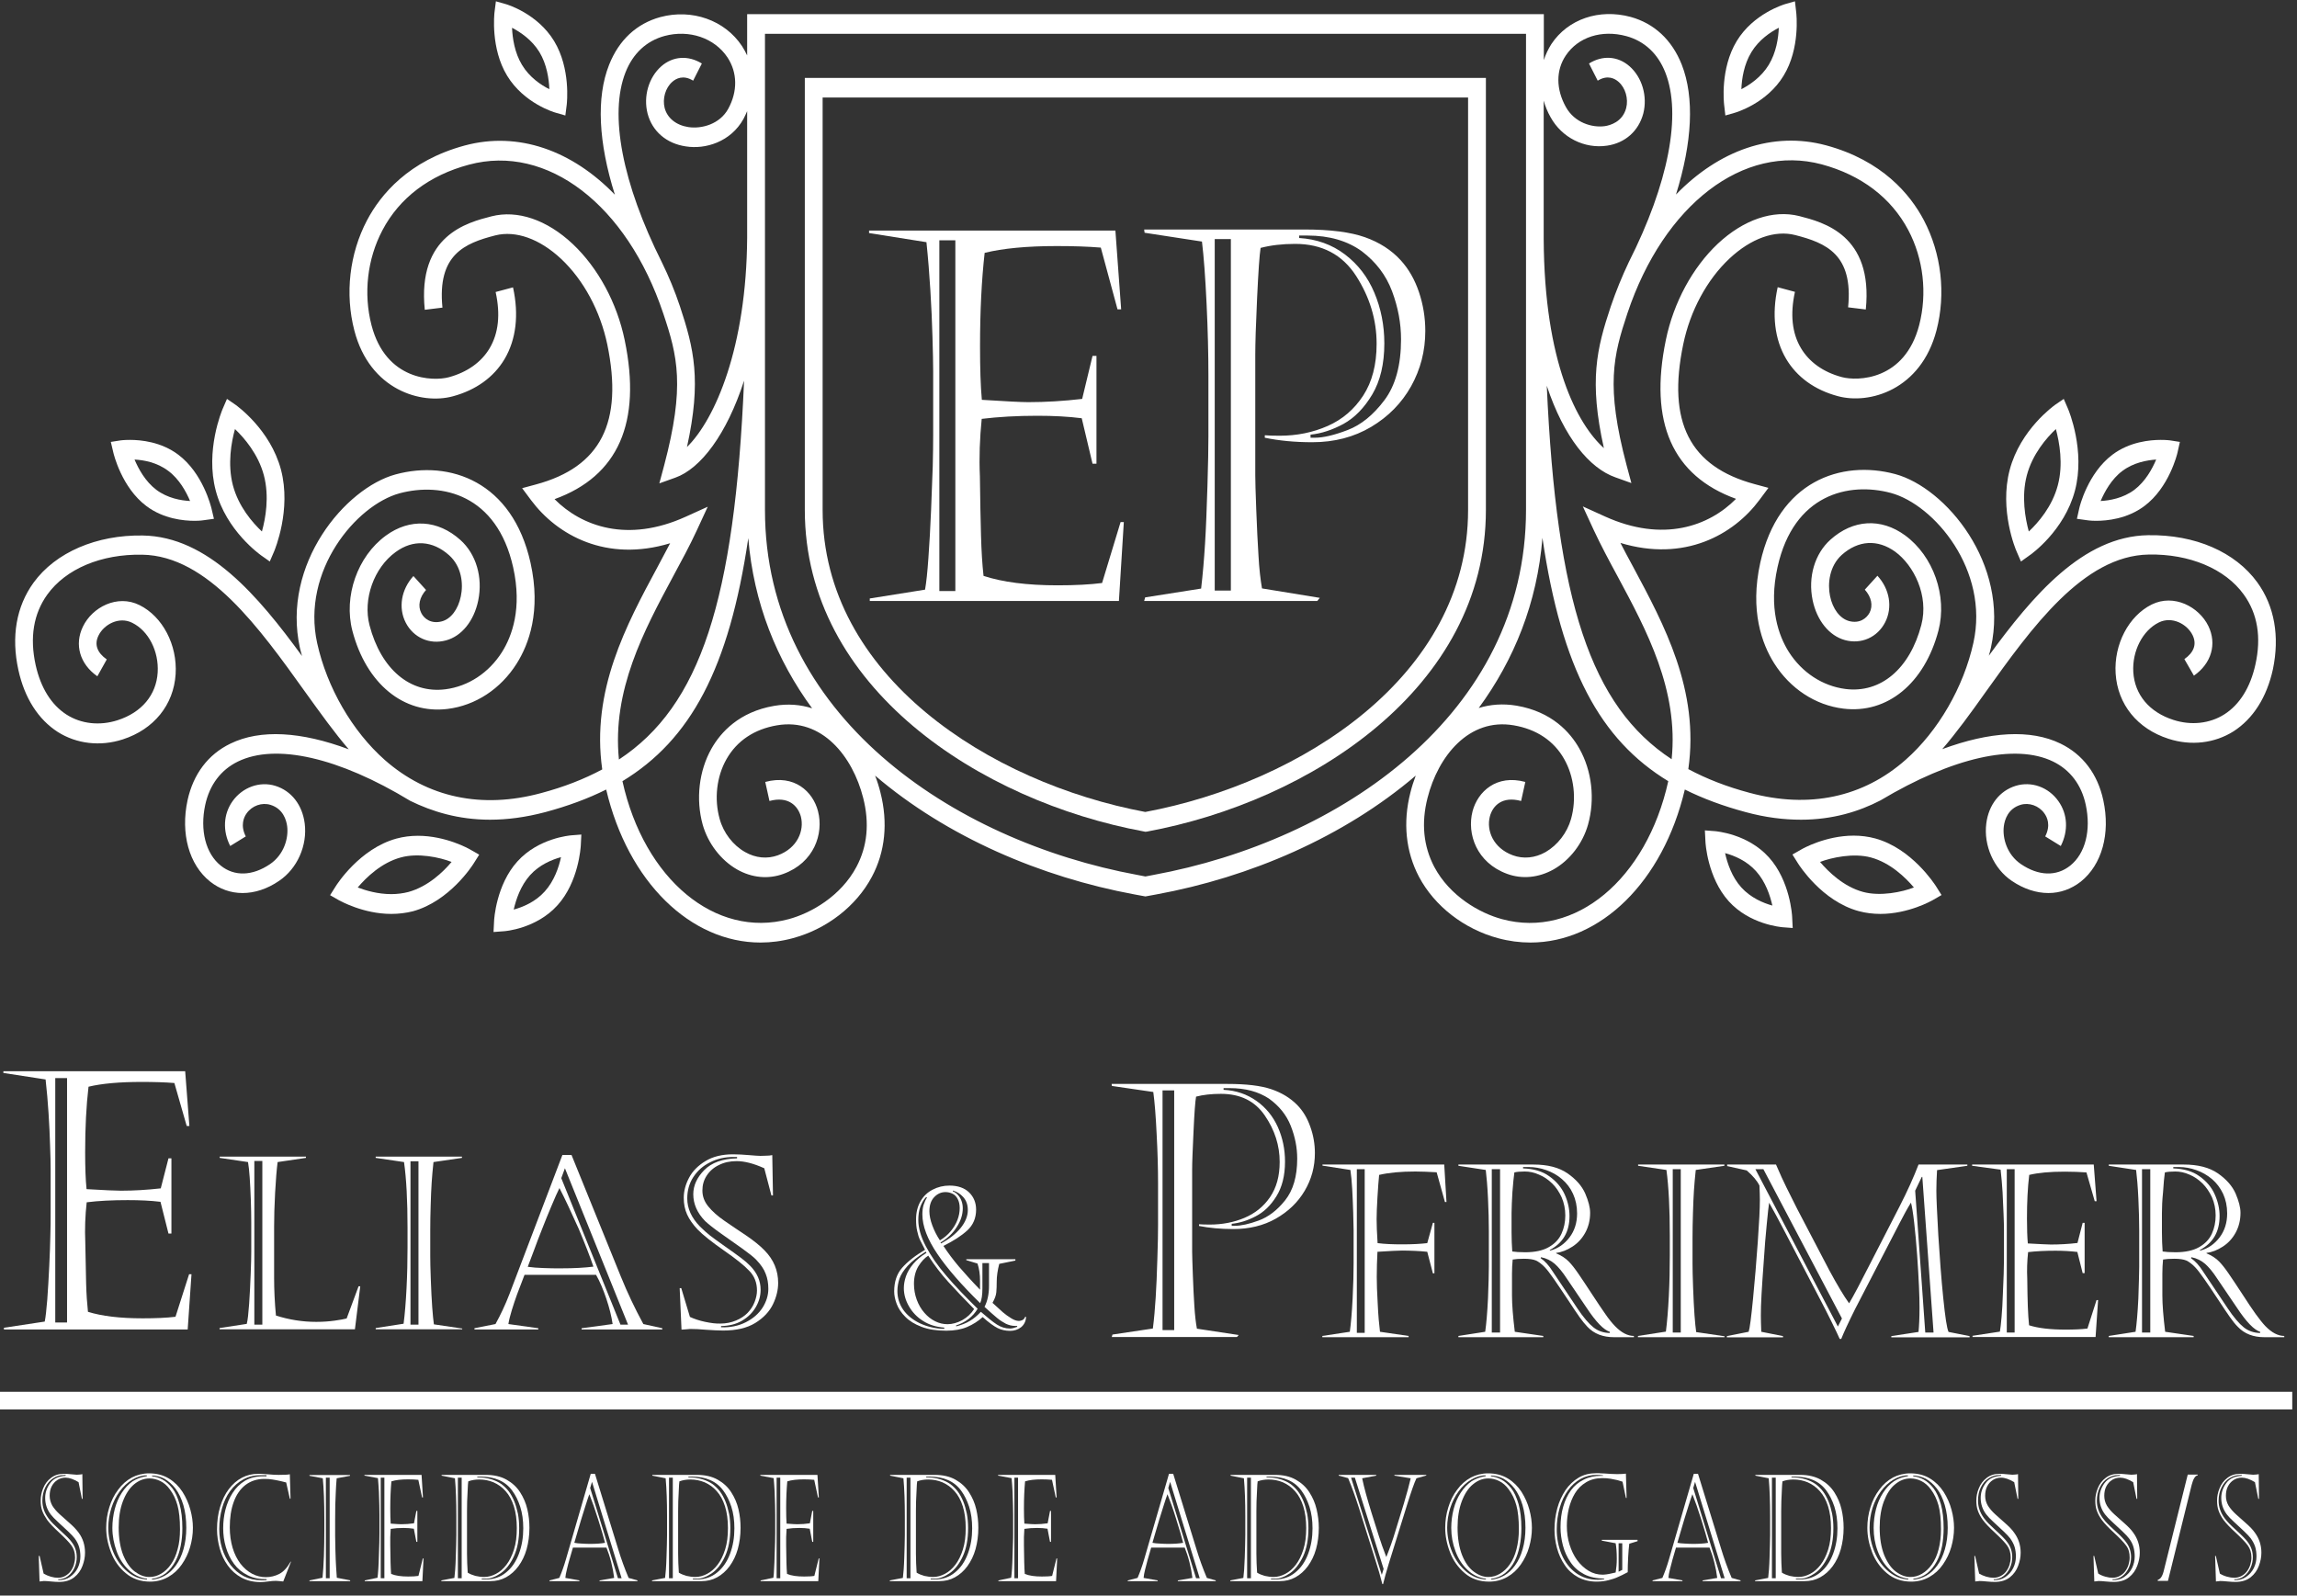 <svg width="167" height="116" viewBox="0 0 167 116" fill="none" xmlns="http://www.w3.org/2000/svg">
<rect x="0" y="0" width="167" height="116" fill="#333333" stroke="none"/>
<path d="M63.184 16.944V16.764H81.094L81.512 22.489H81.247L80.033 18.001C79.085 17.922 78.014 17.889 76.82 17.889C74.658 17.889 72.914 18.057 71.588 18.383C71.364 20.374 71.252 22.635 71.252 25.188C71.252 26.785 71.292 28.079 71.384 29.068C73.159 29.181 74.281 29.237 74.76 29.237C76.025 29.237 77.33 29.158 78.677 29.001L79.431 25.874H79.717V33.714H79.431L78.646 30.407C77.667 30.283 76.596 30.227 75.413 30.227C73.934 30.227 72.588 30.306 71.374 30.452C71.231 31.869 71.18 33.264 71.242 34.625C71.262 36.368 71.292 37.807 71.323 38.932C71.354 40.068 71.415 41.047 71.507 41.868C72.873 42.318 74.668 42.554 76.892 42.554C78.167 42.554 79.248 42.498 80.125 42.385L81.471 37.954H81.706L81.349 43.69H63.235V43.51L67.254 42.869C67.345 42.363 67.427 41.598 67.498 40.574C67.57 39.54 67.641 38.392 67.692 37.11C67.743 35.828 67.784 34.76 67.814 33.894C67.835 33.027 67.845 32.274 67.845 31.622V26.988C67.845 26.403 67.825 25.559 67.794 24.48C67.763 23.4 67.713 22.275 67.641 21.105C67.57 19.936 67.478 18.777 67.356 17.607L63.184 16.944ZM68.294 42.97H69.457V17.472H68.294V42.97Z" fill="white"/>
<path d="M83.185 16.685H94.853C96.729 16.685 98.188 16.876 99.238 17.247C100.289 17.619 101.166 18.181 101.849 18.934C102.42 19.564 102.859 20.329 103.165 21.24C103.471 22.151 103.624 23.096 103.624 24.063C103.624 25.514 103.277 26.852 102.594 28.078C101.9 29.316 100.931 30.294 99.687 31.037C98.433 31.779 97.015 32.15 95.403 32.15C94.139 32.15 92.986 32.038 91.956 31.824V31.644C92.191 31.666 92.548 31.678 93.037 31.678C94.292 31.678 95.454 31.441 96.525 30.969C97.596 30.497 98.453 29.766 99.106 28.765C99.758 27.764 100.085 26.515 100.085 24.997C100.085 23.242 99.585 21.6 98.586 20.048C97.586 18.507 96.117 17.731 94.159 17.731C93.221 17.731 92.384 17.832 91.65 18.023C91.569 18.518 91.487 19.733 91.395 21.679C91.303 23.625 91.263 24.997 91.263 25.784V34.557C91.263 34.928 91.283 35.76 91.334 37.054C91.385 38.347 91.436 39.461 91.497 40.406C91.548 41.35 91.64 42.138 91.752 42.779L95.954 43.465L95.771 43.69H83.185L83.256 43.431L87.326 42.79C87.448 41.755 87.54 40.664 87.611 39.517C87.683 38.37 87.734 36.975 87.785 35.355C87.836 33.736 87.856 32.521 87.856 31.723V27.314C87.856 25.762 87.815 24.007 87.723 22.084C87.632 20.149 87.519 18.653 87.387 17.562L83.215 16.921L83.185 16.685ZM88.315 42.936H89.488V17.382H88.315V42.936ZM95.057 17.124H94.455V17.303C95.72 17.382 96.831 17.776 97.78 18.496C98.728 19.216 99.442 20.138 99.922 21.285C100.401 22.421 100.646 23.647 100.646 24.963C100.646 26.459 100.35 27.696 99.769 28.675C99.187 29.653 98.494 30.362 97.688 30.812C96.882 31.25 96.077 31.52 95.281 31.599V31.824H95.587C96.219 31.824 97.015 31.633 97.984 31.262C98.953 30.89 99.84 30.171 100.646 29.102C101.452 28.034 101.86 26.56 101.86 24.671C101.86 23.501 101.645 22.342 101.207 21.173C100.768 20.003 100.034 19.047 99.014 18.271C97.974 17.517 96.658 17.124 95.057 17.124Z" fill="white"/>
<path d="M125.44 8.396L125.348 7.597C125.338 7.485 125.052 4.988 126.266 2.986C127.48 0.984 129.693 0.331 129.785 0.298L130.499 0.095L130.591 0.894C130.601 0.995 130.897 3.503 129.673 5.505C128.459 7.507 126.246 8.16 126.144 8.193L125.44 8.396ZM129.326 2.019C128.714 2.333 127.878 2.896 127.337 3.784C126.786 4.684 126.633 5.741 126.603 6.484C127.215 6.169 128.051 5.606 128.592 4.718C129.142 3.818 129.295 2.761 129.326 2.019Z" fill="white"/>
<path d="M152.397 37.864C151.978 37.864 151.723 37.819 151.723 37.819L150.999 37.718L151.173 36.941C151.193 36.84 151.785 34.4 153.59 33.05C154.834 32.116 156.323 31.981 157.088 31.981C157.506 31.981 157.761 32.015 157.761 32.015L158.486 32.128L158.312 32.904C158.292 33.005 157.7 35.457 155.895 36.795C154.651 37.729 153.172 37.864 152.397 37.864ZM156.762 33.41C156.099 33.455 155.13 33.624 154.314 34.231C153.508 34.827 153.009 35.761 152.723 36.424C153.376 36.39 154.355 36.222 155.171 35.614C155.976 35.007 156.476 34.085 156.762 33.41Z" fill="white"/>
<path d="M14.146 37.864C13.371 37.864 11.892 37.729 10.648 36.795C8.843 35.446 8.261 32.994 8.241 32.904L8.057 32.128L8.782 32.015C8.782 32.015 9.037 31.981 9.455 31.981C10.23 31.981 11.709 32.116 12.953 33.05C14.758 34.4 15.34 36.84 15.37 36.941L15.554 37.718L14.819 37.819C14.819 37.819 14.565 37.864 14.146 37.864ZM9.781 33.41C10.067 34.085 10.566 35.007 11.372 35.614C12.188 36.222 13.157 36.39 13.82 36.424C13.534 35.749 13.035 34.827 12.229 34.231C11.413 33.612 10.444 33.444 9.781 33.41Z" fill="white"/>
<path d="M35.881 67.759L35.922 66.96C35.922 66.848 36.075 64.329 37.615 62.63C39.155 60.921 41.439 60.741 41.531 60.73L42.266 60.673L42.225 61.483C42.215 61.596 42.072 64.115 40.532 65.813C38.992 67.523 36.707 67.703 36.615 67.703L35.881 67.759ZM40.787 62.315C40.134 62.495 39.216 62.866 38.533 63.631C37.849 64.396 37.513 65.397 37.349 66.128C38.002 65.948 38.92 65.577 39.603 64.812C40.297 64.047 40.634 63.035 40.787 62.315Z" fill="white"/>
<path d="M130.336 67.467L129.601 67.411C129.499 67.399 127.215 67.219 125.685 65.521C124.145 63.811 123.992 61.292 123.992 61.18L123.951 60.37L124.685 60.426C124.777 60.437 127.062 60.617 128.602 62.327C130.142 64.025 130.295 66.556 130.295 66.657L130.336 67.467ZM125.42 62.023C125.583 62.754 125.909 63.755 126.603 64.52C127.286 65.274 128.204 65.656 128.857 65.836C128.694 65.116 128.367 64.104 127.674 63.339C126.99 62.574 126.083 62.203 125.42 62.023Z" fill="white"/>
<path d="M41.103 8.396L40.399 8.193C40.307 8.171 38.094 7.518 36.87 5.505C35.656 3.514 35.942 1.006 35.952 0.894L36.054 0.095L36.768 0.298C36.86 0.32 39.073 0.984 40.287 2.986C41.501 4.988 41.215 7.485 41.205 7.597L41.103 8.396ZM37.227 2.019C37.258 2.761 37.411 3.829 37.951 4.718C38.492 5.618 39.328 6.18 39.94 6.484C39.91 5.741 39.757 4.673 39.216 3.784C38.665 2.885 37.829 2.333 37.227 2.019Z" fill="white"/>
<path d="M136.71 66.443C136.17 66.443 135.639 66.376 135.139 66.241C132.467 65.521 130.805 62.9 130.733 62.788L130.315 62.124L130.968 61.753C131.039 61.708 132.722 60.752 134.772 60.752C135.313 60.752 135.833 60.82 136.333 60.955C139.005 61.686 140.667 64.306 140.739 64.407L141.157 65.071L140.514 65.442C140.433 65.487 138.75 66.443 136.71 66.443ZM132.324 62.664C132.936 63.384 134.038 64.464 135.456 64.846C136.71 65.183 138.281 64.857 139.148 64.52C138.536 63.8 137.434 62.72 136.017 62.338C134.762 62.001 133.181 62.338 132.324 62.664Z" fill="white"/>
<path d="M28.445 66.443C26.406 66.443 24.723 65.487 24.651 65.454L23.999 65.082L24.417 64.419C24.488 64.306 26.151 61.697 28.823 60.966C29.323 60.831 29.843 60.763 30.383 60.763C32.433 60.763 34.116 61.719 34.188 61.764L34.84 62.136L34.422 62.799C34.351 62.912 32.688 65.521 30.016 66.252C29.517 66.376 28.996 66.443 28.445 66.443ZM26.008 64.52C26.599 64.745 27.477 65.004 28.445 65.004C28.884 65.004 29.312 64.947 29.7 64.846C31.118 64.453 32.23 63.384 32.831 62.664C31.964 62.327 30.394 61.989 29.139 62.338C27.721 62.721 26.62 63.8 26.008 64.52Z" fill="white"/>
<path d="M19.613 40.822L18.991 40.383C18.889 40.304 16.451 38.584 15.686 35.67C14.911 32.758 16.135 29.856 16.186 29.732L16.502 29.001L17.124 29.428C17.226 29.507 19.654 31.228 20.429 34.152C21.194 37.065 19.98 39.967 19.929 40.091L19.613 40.822ZM17.084 31.194C16.819 32.139 16.533 33.736 16.931 35.277C17.339 36.829 18.359 37.999 19.042 38.64C19.307 37.695 19.593 36.098 19.185 34.557C18.777 33.016 17.757 31.835 17.084 31.194Z" fill="white"/>
<path d="M146.93 40.822L146.614 40.091C146.552 39.967 145.339 37.076 146.114 34.152C146.889 31.228 149.316 29.507 149.418 29.428L150.041 29.001L150.357 29.732C150.408 29.856 151.621 32.758 150.856 35.67C150.081 38.595 147.654 40.316 147.542 40.383L146.93 40.822ZM149.469 31.194C148.786 31.835 147.766 33.016 147.358 34.557C146.95 36.109 147.246 37.695 147.501 38.64C148.184 37.999 149.204 36.829 149.612 35.277C150.02 33.736 149.724 32.139 149.469 31.194Z" fill="white"/>
<path d="M164.115 42.34C162.514 40.136 159.607 38.854 156.17 38.91C151.438 38.989 147.787 43.296 144.594 47.672C144.645 47.48 144.706 47.289 144.747 47.087C146.093 40.99 141.453 35.457 137.791 34.467C133.854 33.41 129.295 34.984 127.98 40.901C127.205 44.398 128.102 46.817 128.989 48.223C130.152 50.067 131.988 51.271 134.018 51.518C137.21 51.912 139.923 49.685 140.933 45.838C141.585 43.33 140.566 40.428 138.505 38.921C136.751 37.639 134.721 37.763 133.079 39.236C131.937 40.26 131.437 41.947 131.784 43.634C132.09 45.107 132.988 46.221 134.13 46.535C135.323 46.862 136.496 46.333 137.057 45.242C137.608 44.162 137.394 42.835 136.496 41.857L135.578 42.869C136.057 43.398 136.19 44.027 135.925 44.545C135.711 44.95 135.201 45.355 134.436 45.152C133.773 44.972 133.242 44.275 133.049 43.33C132.865 42.43 132.998 41.17 133.895 40.349C135.099 39.27 136.516 39.191 137.791 40.113C139.127 41.092 140.249 43.285 139.688 45.433C138.852 48.627 136.731 50.416 134.171 50.09C132.508 49.876 131.009 48.897 130.05 47.39C129.316 46.221 128.571 44.207 129.234 41.227C130.407 35.929 134.415 35.018 137.475 35.839C140.637 36.694 144.645 41.474 143.472 46.738C142.758 49.955 140.922 53.138 138.556 55.23C135.456 57.974 131.519 58.806 127.194 57.637C125.542 57.198 124.073 56.624 122.747 55.916C123.563 50.18 120.993 45.422 118.719 41.182C118.403 40.597 118.097 40.035 117.811 39.472C122.462 40.878 126.032 38.887 127.919 36.345L128.571 35.468L127.572 35.198C122.849 33.927 121.197 30.688 122.38 25.019C122.88 22.601 124.104 20.329 125.736 18.8C127.296 17.337 129.04 16.708 130.519 17.09C132.763 17.664 134.752 18.496 134.364 22.343L135.65 22.5C136.2 17.079 132.559 16.157 130.805 15.707C128.918 15.234 126.766 15.965 124.889 17.72C123.053 19.452 121.677 21.994 121.116 24.704C119.871 30.699 121.585 34.591 126.215 36.267C124.247 38.258 120.912 39.461 116.689 37.549L115.078 36.818L115.873 38.539C116.383 39.63 116.975 40.743 117.617 41.924C119.708 45.816 122.054 50.168 121.534 55.196C115.659 51.338 113.16 43.757 112.456 28.045C113.711 31.824 115.577 34.051 117.444 34.703L118.607 35.119L118.26 33.826C116.73 28.056 117.291 25.863 118.321 22.77C120.963 14.874 126.766 10.432 132.447 11.95C135.323 12.726 137.496 14.379 138.74 16.73C139.841 18.811 140.127 21.33 139.535 23.625C138.485 27.674 135.038 27.719 133.905 27.415C132.559 27.055 131.539 26.324 130.937 25.312C130.285 24.221 130.142 22.837 130.499 21.218L129.244 20.88C128.806 22.871 129.02 24.671 129.856 26.088C130.642 27.415 131.937 28.349 133.61 28.799C135.915 29.428 139.658 28.349 140.79 24.018C141.483 21.353 141.147 18.44 139.872 16.01C138.883 14.132 136.843 11.669 132.763 10.566C128.877 9.521 124.971 10.926 121.85 14.143C123.033 10.353 123.206 7.091 122.268 4.695C121.554 2.896 120.269 1.704 118.556 1.231C116.261 0.613 113.997 1.389 112.793 3.2C112.558 3.571 112.375 3.953 112.242 4.369V1.029H54.321V4.032C54.209 3.796 54.086 3.559 53.944 3.346C52.699 1.467 50.313 0.624 48.008 1.242C46.284 1.715 44.999 2.907 44.285 4.707C43.336 7.102 43.51 10.364 44.703 14.154C41.592 10.938 37.676 9.532 33.79 10.578C29.71 11.68 27.67 14.143 26.681 16.021C25.406 18.44 25.07 21.364 25.763 24.03C26.885 28.36 30.638 29.439 32.933 28.81C34.596 28.36 35.901 27.426 36.687 26.099C37.523 24.682 37.737 22.882 37.298 20.892L36.034 21.229C36.391 22.849 36.248 24.221 35.595 25.323C34.993 26.335 33.963 27.066 32.627 27.426C31.505 27.73 28.058 27.685 27.008 23.636C26.416 21.341 26.701 18.833 27.803 16.741C29.037 14.391 31.22 12.737 34.096 11.972C39.777 10.443 45.58 14.886 48.222 22.792C49.262 25.885 49.813 28.079 48.283 33.849L47.936 35.142L49.099 34.726C50.935 34.073 52.832 31.588 54.097 27.674C53.413 43.656 50.914 51.327 44.999 55.218C44.489 50.191 46.825 45.838 48.915 41.947C49.548 40.777 50.15 39.663 50.66 38.561L51.455 36.84L49.843 37.571C45.621 39.483 42.286 38.269 40.318 36.289C44.948 34.613 46.661 30.722 45.417 24.727C44.856 22.016 43.479 19.474 41.643 17.742C39.767 15.976 37.615 15.245 35.728 15.729C33.974 16.179 30.332 17.101 30.883 22.522L32.168 22.365C31.781 18.518 33.77 17.686 36.013 17.113C37.492 16.741 39.236 17.36 40.797 18.822C42.429 20.352 43.642 22.612 44.152 25.042C45.325 30.71 43.683 33.95 38.961 35.221L37.961 35.491L38.614 36.368C40.511 38.91 44.081 40.901 48.722 39.495C48.436 40.046 48.13 40.619 47.814 41.204C45.529 45.444 42.969 50.202 43.785 55.938C42.459 56.647 40.991 57.22 39.338 57.659C35.014 58.829 31.087 57.985 27.976 55.252C25.61 53.16 23.774 49.988 23.06 46.76C21.898 41.497 25.896 36.717 29.058 35.862C32.127 35.041 36.126 35.952 37.309 41.249C37.972 44.23 37.227 46.243 36.493 47.413C35.534 48.92 34.045 49.898 32.383 50.112C29.812 50.438 27.701 48.65 26.865 45.456C26.375 43.566 27.181 41.283 28.762 40.136C30.037 39.202 31.454 39.292 32.658 40.372C33.566 41.193 33.698 42.441 33.504 43.352C33.311 44.297 32.78 45.006 32.117 45.175C31.352 45.377 30.832 44.983 30.628 44.567C30.363 44.05 30.496 43.42 30.975 42.891L30.057 41.879C29.17 42.858 28.945 44.185 29.496 45.264C30.057 46.355 31.23 46.884 32.423 46.558C33.566 46.254 34.463 45.141 34.769 43.656C35.116 41.969 34.616 40.282 33.474 39.258C31.832 37.785 29.802 37.661 28.048 38.944C25.988 40.451 24.968 43.352 25.62 45.861C26.63 49.707 29.343 51.934 32.535 51.541C34.565 51.293 36.401 50.09 37.564 48.245C38.451 46.839 39.349 44.432 38.573 40.923C37.258 35.007 32.699 33.421 28.762 34.49C25.1 35.479 20.46 41.013 21.806 47.109C21.847 47.3 21.908 47.492 21.959 47.694C18.767 43.319 15.125 39.011 10.383 38.932C7.017 38.876 4.039 40.158 2.438 42.363C1.183 44.095 0.806 46.288 1.336 48.706C1.785 50.753 2.784 52.305 4.202 53.216C5.569 54.082 7.292 54.285 8.924 53.756C11.188 53.025 12.627 51.248 12.769 49.01C12.902 46.884 11.821 44.826 10.148 43.994C8.527 43.184 6.701 44.151 6.028 45.557C5.395 46.862 5.803 48.279 7.078 49.167L7.762 47.941C7.058 47.447 6.844 46.85 7.16 46.209C7.558 45.388 8.659 44.803 9.608 45.276C10.801 45.861 11.556 47.345 11.464 48.886C11.362 50.528 10.301 51.799 8.547 52.362C7.252 52.778 5.905 52.632 4.845 51.957C3.733 51.248 2.958 50 2.591 48.346C2.152 46.344 2.438 44.623 3.437 43.229C4.783 41.362 7.343 40.271 10.342 40.327C15.105 40.406 18.869 45.669 22.194 50.315C23.295 51.844 24.335 53.295 25.355 54.476C21.898 53.183 18.93 53.003 16.757 54.06C15.125 54.847 14.055 56.276 13.636 58.176C13.116 60.595 13.738 62.867 15.278 64.093C15.972 64.644 16.788 64.925 17.634 64.925C18.512 64.925 19.43 64.632 20.296 64.036C21.612 63.148 22.357 61.472 22.153 59.864C21.979 58.514 21.184 57.49 20.011 57.13C18.889 56.782 17.634 57.232 16.91 58.244C16.237 59.189 16.176 60.403 16.737 61.506L17.869 60.808C17.461 60.01 17.726 59.414 17.93 59.133C18.328 58.57 19.042 58.323 19.664 58.514C20.582 58.795 20.817 59.616 20.878 60.066C20.99 60.943 20.643 62.136 19.634 62.822C18.359 63.688 17.043 63.733 16.053 62.934C14.952 62.057 14.524 60.358 14.921 58.514C15.238 57.063 16.053 55.972 17.298 55.365C20.052 54.026 24.621 55.061 29.823 58.221C31.403 58.998 33.321 59.594 35.626 59.594C36.86 59.594 38.196 59.425 39.644 59.042C41.276 58.604 42.745 58.064 44.071 57.4C45.662 64.138 50.221 68.524 55.29 68.524C56.065 68.524 56.85 68.423 57.636 68.209C60.104 67.546 62.256 65.881 63.388 63.744C64.357 61.933 64.571 59.807 64.01 57.614C63.908 57.198 63.776 56.782 63.623 56.388C68.855 60.853 75.678 63.766 82.481 65.026L83.276 65.172L84.072 65.026C90.875 63.778 97.698 60.853 102.93 56.388C102.777 56.793 102.645 57.198 102.543 57.614C101.982 59.807 102.206 61.922 103.165 63.744C104.297 65.881 106.449 67.546 108.917 68.209C109.713 68.423 110.488 68.524 111.273 68.524C116.342 68.524 120.901 64.138 122.493 57.4C123.829 58.064 125.287 58.604 126.919 59.042C128.367 59.436 129.703 59.594 130.937 59.594C133.242 59.594 135.16 58.998 136.72 58.188C141.942 55.072 146.512 54.026 149.265 55.365C150.51 55.972 151.336 57.063 151.642 58.514C152.04 60.358 151.611 62.057 150.51 62.934C149.51 63.733 148.205 63.688 146.93 62.822C145.92 62.136 145.573 60.943 145.686 60.066C145.747 59.605 145.981 58.795 146.899 58.514C147.511 58.323 148.235 58.57 148.633 59.133C148.837 59.414 149.112 59.998 148.694 60.808L149.826 61.506C150.387 60.403 150.326 59.189 149.653 58.244C148.929 57.22 147.685 56.782 146.552 57.13C145.38 57.49 144.584 58.514 144.411 59.864C144.207 61.472 144.951 63.148 146.257 64.036C147.134 64.632 148.052 64.925 148.929 64.925C149.775 64.925 150.581 64.644 151.285 64.093C152.815 62.867 153.447 60.606 152.917 58.176C152.509 56.276 151.428 54.847 149.806 54.06C147.634 53.003 144.666 53.183 141.208 54.465C142.228 53.284 143.279 51.844 144.37 50.303C147.695 45.658 151.458 40.394 156.221 40.316C159.179 40.26 161.78 41.35 163.126 43.218C164.136 44.612 164.421 46.333 163.973 48.324C163.606 49.977 162.83 51.226 161.719 51.934C160.658 52.609 159.301 52.755 158.016 52.339C156.262 51.777 155.201 50.506 155.099 48.864C155.008 47.334 155.773 45.838 156.956 45.253C157.914 44.781 159.016 45.366 159.414 46.187C159.72 46.828 159.516 47.424 158.812 47.919L159.505 49.122C160.78 48.234 161.188 46.817 160.556 45.512C159.873 44.117 158.057 43.15 156.435 43.949C154.763 44.781 153.682 46.839 153.814 48.965C153.957 51.203 155.385 52.98 157.659 53.711C159.291 54.24 161.005 54.038 162.382 53.171C163.799 52.26 164.799 50.708 165.248 48.661C165.747 46.266 165.37 44.072 164.115 42.34ZM112.732 8.52C113.548 10.004 115.2 10.836 116.842 10.589C118.158 10.398 119.137 9.521 119.474 8.25C119.79 7.001 119.392 5.629 118.474 4.819C117.627 4.077 116.516 3.998 115.526 4.617L116.159 5.865C116.883 5.415 117.413 5.719 117.668 5.944C118.178 6.383 118.403 7.181 118.229 7.856C117.964 8.868 117.056 9.116 116.669 9.172C115.751 9.296 114.476 8.924 113.844 7.777C113.119 6.473 113.119 5.112 113.833 4.043C114.731 2.693 116.455 2.142 118.239 2.626C119.555 2.986 120.534 3.897 121.075 5.269C122.278 8.317 121.309 13.345 118.413 19.07C117.933 20.082 117.495 21.15 117.107 22.286C116.087 25.346 115.516 27.674 116.608 32.578C114.68 30.846 112.273 26.369 112.232 17.36V17.101V7.316C112.344 7.721 112.507 8.126 112.732 8.52ZM49.946 32.499C51.016 27.64 50.445 25.323 49.436 22.275C49.058 21.139 48.609 20.07 48.12 19.07C45.244 13.333 44.275 8.306 45.478 5.258C46.019 3.886 46.998 2.975 48.314 2.615C50.109 2.131 51.955 2.761 52.893 4.178C53.617 5.28 53.638 6.641 52.944 7.912C52.332 9.026 51.016 9.386 50.047 9.239C49.16 9.104 48.518 8.587 48.324 7.856C48.151 7.181 48.375 6.383 48.885 5.944C49.14 5.719 49.67 5.415 50.394 5.865L51.027 4.617C50.037 4.009 48.926 4.077 48.079 4.819C47.161 5.629 46.763 7.001 47.08 8.25C47.416 9.543 48.456 10.443 49.874 10.645C51.282 10.87 53.128 10.319 54.056 8.643C54.158 8.452 54.239 8.261 54.321 8.081V17.079V17.281C54.27 25.233 52.006 30.474 49.946 32.499ZM62.266 63.024C61.134 65.15 58.972 66.387 57.33 66.826C52.026 68.243 46.835 63.935 45.254 56.793C50.211 53.779 53.005 48.605 54.403 39.123C54.79 43.847 56.473 47.986 59.043 51.496C58.207 51.226 57.289 51.147 56.289 51.316C53.729 51.754 52.393 53.25 51.73 54.42C50.812 56.039 50.578 58.109 51.088 59.953C51.475 61.315 52.404 62.529 53.576 63.204C54.658 63.823 55.861 63.935 56.963 63.53C59.176 62.72 59.9 60.628 59.472 58.975C59.104 57.547 57.748 56.276 55.637 56.849L55.943 58.233C57.309 57.861 58.013 58.581 58.227 59.369C58.482 60.37 57.993 61.652 56.555 62.181C55.779 62.462 54.933 62.383 54.168 61.944C53.291 61.449 52.597 60.55 52.322 59.537C51.914 58.087 52.097 56.456 52.822 55.185C53.576 53.858 54.841 53.014 56.483 52.733C59.747 52.17 61.991 54.982 62.756 58.008C63.225 59.841 63.062 61.528 62.266 63.024ZM83.858 63.609L83.276 63.721L82.695 63.609C69.222 61.123 55.616 51.957 55.616 37.077V17.101V2.457H110.947V17.101V37.077C110.937 51.968 97.331 61.135 83.858 63.609ZM121.289 56.793C119.708 63.935 114.507 68.254 109.213 66.826C107.571 66.387 105.409 65.15 104.277 63.024C103.491 61.528 103.318 59.841 103.787 58.008C104.552 54.982 106.796 52.17 110.06 52.733C111.702 53.014 112.977 53.858 113.721 55.185C114.445 56.456 114.629 58.087 114.221 59.537C113.935 60.55 113.242 61.438 112.375 61.944C111.6 62.383 110.753 62.462 109.988 62.181C108.55 61.652 108.061 60.37 108.316 59.369C108.52 58.57 109.223 57.861 110.59 58.233L110.896 56.849C108.795 56.276 107.438 57.558 107.061 58.975C106.633 60.628 107.357 62.72 109.57 63.53C110.672 63.935 111.875 63.811 112.956 63.204C114.129 62.54 115.067 61.326 115.455 59.953C115.975 58.109 115.741 56.039 114.823 54.42C114.16 53.239 112.824 51.743 110.264 51.304C109.264 51.136 108.346 51.214 107.51 51.473C110.08 47.964 111.763 43.836 112.14 39.101C113.538 48.605 116.332 53.779 121.289 56.793Z" fill="white"/>
<path d="M83.266 60.471L83.164 60.449C71.293 58.255 58.513 50.011 58.513 37.065V5.663H108.03V37.077C108.03 50.022 95.25 58.267 83.379 60.46L83.266 60.471ZM59.808 7.091V37.077C59.808 49.145 71.955 56.906 83.266 59.031C94.588 56.906 106.735 49.156 106.735 37.077V7.091H59.808Z" fill="white"/>
<path d="M2.876 113.109L3.172 114.402C3.325 114.492 3.498 114.571 3.692 114.627C3.886 114.683 4.059 114.706 4.212 114.706C4.406 114.706 4.59 114.661 4.743 114.571C4.896 114.481 5.038 114.368 5.14 114.222C5.242 114.087 5.324 113.918 5.375 113.75C5.426 113.57 5.457 113.401 5.457 113.232C5.457 112.884 5.365 112.591 5.191 112.355C5.018 112.119 4.722 111.815 4.314 111.433C3.906 111.062 3.611 110.747 3.427 110.499C3.274 110.274 3.152 110.061 3.07 109.836C2.988 109.611 2.958 109.363 2.958 109.093C2.958 108.79 3.019 108.486 3.141 108.194C3.264 107.89 3.447 107.642 3.702 107.451C3.957 107.249 4.273 107.148 4.641 107.148C4.814 107.148 4.987 107.159 5.181 107.181C5.375 107.204 5.508 107.215 5.579 107.215C5.64 107.215 5.701 107.204 5.752 107.204C5.803 107.204 5.854 107.193 5.885 107.193C5.916 107.181 5.956 107.181 5.987 107.17L6.007 108.97H5.956L5.712 107.755C5.355 107.541 5.038 107.429 4.773 107.429C4.549 107.429 4.345 107.485 4.171 107.597C3.998 107.71 3.855 107.867 3.753 108.07C3.651 108.272 3.611 108.497 3.611 108.745C3.611 109.003 3.682 109.24 3.804 109.465C3.937 109.678 4.12 109.892 4.345 110.094C4.579 110.297 4.824 110.522 5.089 110.758C5.355 110.994 5.559 111.208 5.722 111.433C6.028 111.849 6.181 112.333 6.181 112.884C6.181 113.199 6.12 113.514 5.997 113.84C5.875 114.166 5.681 114.447 5.395 114.672C5.11 114.897 4.743 115.009 4.294 115.009C4.141 115.009 3.947 114.998 3.713 114.976C3.488 114.953 3.315 114.942 3.213 114.942C3.162 114.942 3.121 114.942 3.101 114.953C3.07 114.953 3.029 114.964 2.978 114.964C2.917 114.976 2.886 114.976 2.876 114.976L2.815 113.12H2.876V113.109ZM4.783 107.238H4.651C4.365 107.238 4.1 107.316 3.865 107.474C3.621 107.631 3.437 107.845 3.294 108.137C3.152 108.419 3.08 108.745 3.08 109.105C3.08 109.555 3.223 109.971 3.509 110.364C3.631 110.533 3.753 110.668 3.865 110.78C3.978 110.893 4.141 111.05 4.365 111.253C4.59 111.455 4.763 111.624 4.906 111.759C5.038 111.894 5.151 112.018 5.232 112.141C5.467 112.456 5.579 112.816 5.579 113.199C5.579 113.469 5.528 113.727 5.416 113.975C5.304 114.222 5.151 114.425 4.947 114.582C4.743 114.74 4.508 114.818 4.233 114.818V114.874C4.549 114.886 4.834 114.818 5.079 114.65C5.324 114.481 5.518 114.267 5.65 113.997C5.783 113.727 5.844 113.446 5.844 113.154C5.844 112.906 5.814 112.681 5.752 112.468C5.691 112.265 5.589 112.051 5.426 111.838C5.334 111.714 5.171 111.545 4.936 111.32C4.702 111.107 4.457 110.882 4.222 110.657C3.978 110.432 3.804 110.252 3.692 110.106C3.417 109.746 3.284 109.341 3.284 108.902C3.284 108.509 3.407 108.149 3.651 107.822C3.896 107.485 4.273 107.316 4.773 107.294V107.238H4.783Z" fill="white"/>
<path d="M10.832 107.114C11.382 107.114 11.862 107.237 12.27 107.485C12.678 107.732 13.004 108.058 13.269 108.463C13.524 108.868 13.718 109.296 13.84 109.757C13.963 110.207 14.024 110.645 14.024 111.073C14.024 111.556 13.953 112.017 13.82 112.479C13.687 112.94 13.483 113.356 13.218 113.738C12.953 114.121 12.627 114.424 12.229 114.649C11.831 114.874 11.393 114.987 10.913 114.987C10.22 114.987 9.628 114.784 9.138 114.368C8.649 113.963 8.292 113.446 8.068 112.85C7.833 112.242 7.721 111.658 7.721 111.073C7.721 110.567 7.792 110.072 7.945 109.588C8.088 109.116 8.302 108.677 8.588 108.306C8.863 107.923 9.2 107.631 9.587 107.417C9.954 107.226 10.383 107.114 10.832 107.114ZM10.679 107.316V107.26C10.311 107.26 9.965 107.372 9.618 107.575C9.271 107.777 8.965 108.07 8.71 108.418C8.445 108.778 8.241 109.183 8.098 109.633C7.955 110.083 7.874 110.567 7.874 111.061C7.874 111.669 7.996 112.265 8.241 112.85C8.486 113.423 8.822 113.896 9.261 114.256C9.689 114.616 10.169 114.807 10.689 114.829V114.773C10.189 114.717 9.74 114.503 9.353 114.132C8.965 113.772 8.669 113.311 8.476 112.771C8.282 112.231 8.17 111.669 8.17 111.084C8.17 110.612 8.231 110.15 8.343 109.712C8.455 109.273 8.629 108.879 8.853 108.531C9.077 108.182 9.342 107.901 9.648 107.687C9.954 107.496 10.301 107.372 10.679 107.316ZM10.862 107.485C10.464 107.485 10.087 107.631 9.75 107.912C9.414 108.193 9.138 108.61 8.934 109.149C8.73 109.689 8.629 110.319 8.629 111.05C8.629 111.838 8.741 112.501 8.955 113.052C9.179 113.592 9.455 113.997 9.801 114.256C10.148 114.514 10.495 114.649 10.862 114.649C11.158 114.649 11.444 114.571 11.709 114.413C11.974 114.256 12.219 114.031 12.423 113.738C12.637 113.435 12.8 113.075 12.912 112.636C13.035 112.209 13.086 111.714 13.086 111.185C13.086 110.454 13.024 109.869 12.902 109.431C12.78 108.992 12.596 108.61 12.351 108.283C12.147 108.002 11.913 107.8 11.658 107.676C11.403 107.552 11.137 107.485 10.862 107.485ZM11.056 107.271V107.327C11.311 107.35 11.566 107.429 11.811 107.564C12.066 107.699 12.3 107.912 12.525 108.193C12.749 108.475 12.922 108.868 13.055 109.352C13.188 109.836 13.259 110.42 13.259 111.106C13.259 111.556 13.218 111.984 13.137 112.389C13.055 112.794 12.933 113.176 12.749 113.513C12.565 113.851 12.341 114.143 12.066 114.368C11.78 114.593 11.444 114.728 11.046 114.784V114.841C11.372 114.818 11.688 114.717 11.994 114.548C12.29 114.379 12.555 114.132 12.79 113.806C13.024 113.48 13.208 113.097 13.341 112.625C13.473 112.164 13.544 111.646 13.544 111.073C13.544 110.454 13.473 109.903 13.33 109.419C13.188 108.947 12.994 108.542 12.759 108.227C12.514 107.912 12.249 107.676 11.954 107.507C11.678 107.361 11.372 107.282 11.056 107.271Z" fill="white"/>
<path d="M21.163 113.525L20.592 114.976C20.347 114.953 20.164 114.931 20.052 114.931C19.919 114.931 19.725 114.942 19.491 114.976C19.256 115.009 19.073 115.021 18.94 115.021C18.42 115.021 17.951 114.908 17.553 114.695C17.145 114.47 16.819 114.177 16.553 113.806C16.288 113.435 16.094 113.019 15.972 112.569C15.85 112.119 15.778 111.658 15.778 111.197C15.778 110.601 15.85 110.049 16.003 109.555C16.156 109.048 16.36 108.621 16.635 108.261C16.91 107.901 17.227 107.62 17.594 107.429C17.961 107.238 18.348 107.148 18.767 107.148C18.879 107.148 18.94 107.148 18.971 107.148C19.001 107.148 19.062 107.148 19.154 107.159C19.256 107.17 19.348 107.17 19.45 107.181C19.797 107.215 20.072 107.226 20.256 107.226C20.674 107.226 20.939 107.215 21.072 107.181L21.123 108.958H21.072L20.806 107.777C20.725 107.755 20.592 107.721 20.398 107.676C20.205 107.631 20.011 107.597 19.817 107.564C19.634 107.53 19.43 107.519 19.226 107.519C18.695 107.519 18.236 107.665 17.849 107.957C17.471 108.25 17.186 108.655 16.992 109.195C16.798 109.723 16.706 110.342 16.706 111.039C16.706 111.579 16.778 112.074 16.91 112.524C17.043 112.974 17.237 113.356 17.481 113.682C17.726 113.997 18.012 114.245 18.328 114.413C18.644 114.582 18.981 114.661 19.328 114.661C19.674 114.661 20.001 114.582 20.307 114.425C20.613 114.267 20.878 113.975 21.123 113.547L21.163 113.525ZM19.399 107.249H18.94C18.491 107.249 18.073 107.35 17.696 107.552C17.318 107.755 17.002 108.036 16.737 108.396C16.472 108.756 16.278 109.172 16.145 109.644C16.013 110.117 15.941 110.623 15.941 111.163C15.941 111.658 16.013 112.13 16.145 112.569C16.288 113.019 16.492 113.412 16.757 113.772C17.033 114.121 17.349 114.391 17.726 114.593C18.104 114.785 18.522 114.886 18.991 114.886C19.195 114.886 19.328 114.886 19.389 114.874V114.807C18.869 114.818 18.41 114.728 18.012 114.526C17.604 114.323 17.277 114.053 17.012 113.694C16.747 113.334 16.553 112.929 16.421 112.479C16.288 112.029 16.227 111.568 16.227 111.107C16.227 110.646 16.278 110.196 16.39 109.757C16.502 109.318 16.676 108.902 16.91 108.542C17.145 108.171 17.441 107.879 17.808 107.654C18.175 107.44 18.614 107.328 19.103 107.328H19.378V107.249H19.399Z" fill="white"/>
<path d="M25.447 114.953H22.5V114.896L23.448 114.705C23.489 114.267 23.53 113.738 23.55 113.119C23.57 112.501 23.581 111.893 23.581 111.297V110.409C23.581 109.205 23.54 108.227 23.468 107.473L22.5 107.293V107.237H25.447V107.293L24.478 107.473C24.448 107.811 24.427 108.126 24.417 108.396C24.407 108.677 24.396 109.003 24.376 109.397C24.366 109.79 24.366 110.161 24.366 110.499V111.669C24.366 111.882 24.376 112.231 24.386 112.715C24.396 113.198 24.417 113.614 24.437 113.952C24.458 114.289 24.478 114.537 24.488 114.705L25.457 114.896V114.953H25.447ZM23.693 114.739H23.968V107.428H23.693V114.739Z" fill="white"/>
<path d="M26.497 107.282V107.226H30.649L30.751 108.868H30.689L30.414 107.586C30.19 107.563 29.945 107.552 29.669 107.552C29.17 107.552 28.762 107.597 28.456 107.698C28.405 108.272 28.374 108.913 28.374 109.655C28.374 110.117 28.384 110.488 28.405 110.769C28.813 110.803 29.078 110.814 29.19 110.814C29.486 110.814 29.782 110.791 30.098 110.746L30.271 109.847H30.343V112.096H30.271L30.088 111.14C29.863 111.106 29.608 111.084 29.343 111.084C28.996 111.084 28.69 111.106 28.405 111.151C28.374 111.556 28.364 111.961 28.374 112.343C28.384 112.838 28.384 113.255 28.395 113.581C28.405 113.907 28.415 114.188 28.435 114.424C28.752 114.559 29.17 114.615 29.68 114.615C29.976 114.615 30.22 114.604 30.424 114.57L30.74 113.3H30.791L30.71 114.953H26.518V114.897L27.446 114.705C27.466 114.559 27.487 114.346 27.507 114.042C27.528 113.749 27.538 113.412 27.548 113.052C27.558 112.681 27.569 112.377 27.579 112.13C27.589 111.882 27.589 111.669 27.589 111.477V110.15C27.589 109.982 27.589 109.745 27.579 109.43C27.569 109.115 27.558 108.801 27.548 108.463C27.528 108.126 27.507 107.788 27.477 107.462L26.497 107.282ZM27.681 114.739H27.946V107.428H27.681V114.739Z" fill="white"/>
<path d="M32.107 107.226H35.31C35.901 107.226 36.411 107.338 36.829 107.575C37.248 107.811 37.574 108.114 37.819 108.497C38.063 108.879 38.237 109.284 38.339 109.723C38.441 110.161 38.492 110.611 38.492 111.073C38.492 111.624 38.42 112.141 38.288 112.625C38.155 113.097 37.951 113.513 37.696 113.862C37.441 114.211 37.135 114.48 36.789 114.672C36.442 114.863 36.064 114.953 35.646 114.953H32.087V114.897L33.035 114.717C33.076 114.413 33.117 113.918 33.137 113.232C33.158 112.546 33.178 111.995 33.178 111.601V110.218C33.178 109.194 33.148 108.283 33.076 107.473L32.107 107.282V107.226ZM33.29 114.739H33.566V107.428H33.29V114.739ZM33.953 109.869V112.951C33.953 113.401 33.974 113.862 34.004 114.334C34.167 114.435 34.361 114.514 34.565 114.57C34.779 114.615 34.983 114.649 35.197 114.649C35.483 114.649 35.779 114.57 36.054 114.424C36.34 114.278 36.595 114.053 36.819 113.761C37.044 113.468 37.227 113.097 37.37 112.647C37.513 112.197 37.574 111.68 37.574 111.095C37.574 110.488 37.502 109.959 37.36 109.509C37.217 109.059 37.013 108.688 36.758 108.407C36.503 108.114 36.207 107.912 35.881 107.766C35.554 107.631 35.208 107.563 34.84 107.563C34.545 107.563 34.28 107.608 34.045 107.698C34.025 107.833 34.014 108.025 34.004 108.272C33.994 108.519 33.974 108.812 33.963 109.149C33.963 109.464 33.953 109.712 33.953 109.869ZM34.698 107.35V107.406C35.075 107.406 35.412 107.451 35.708 107.541C36.003 107.631 36.258 107.755 36.462 107.901C36.666 108.058 36.84 108.227 36.993 108.429C37.145 108.632 37.278 108.879 37.39 109.149C37.502 109.419 37.584 109.723 37.656 110.049C37.717 110.375 37.747 110.735 37.747 111.095C37.747 111.916 37.615 112.602 37.36 113.153C37.105 113.704 36.778 114.121 36.401 114.379C36.024 114.638 35.667 114.773 35.32 114.773H35.024V114.829H35.32C35.881 114.829 36.381 114.66 36.789 114.323C37.207 113.986 37.513 113.536 37.727 112.962C37.941 112.388 38.043 111.781 38.043 111.118C38.043 110.521 37.972 110.004 37.819 109.532C37.666 109.071 37.472 108.688 37.248 108.384C36.758 107.698 35.983 107.35 34.922 107.35H34.698Z" fill="white"/>
<path d="M43.255 107.148L44.938 112.603C45.152 113.311 45.407 114.02 45.703 114.717L46.345 114.897V114.953H43.591V114.897L44.652 114.717C44.611 114.368 44.54 113.986 44.438 113.581C44.336 113.176 44.214 112.816 44.091 112.513H41.654C41.552 112.872 41.47 113.165 41.399 113.39C41.327 113.615 41.276 113.851 41.215 114.098C41.154 114.346 41.113 114.548 41.103 114.717L42.123 114.897V114.953H39.95V114.897L40.664 114.717C40.838 114.312 41.001 113.862 41.144 113.367L42.949 107.148H43.255ZM42.847 108.632C42.776 108.823 42.684 109.093 42.572 109.453C42.459 109.813 42.347 110.151 42.255 110.466C42.163 110.78 42.062 111.107 41.959 111.467C41.858 111.826 41.786 112.051 41.755 112.164C41.908 112.198 42.082 112.209 42.286 112.22C42.49 112.231 42.684 112.243 42.867 112.243C43.326 112.243 43.693 112.22 43.989 112.164C43.887 111.77 43.724 111.208 43.489 110.466C43.255 109.723 43.041 109.116 42.847 108.632ZM42.908 108.182L44.928 114.74H45.193L43.041 107.732L42.908 108.182Z" fill="white"/>
<path d="M47.457 107.226H50.659C51.251 107.226 51.761 107.338 52.179 107.575C52.597 107.811 52.924 108.114 53.168 108.497C53.413 108.879 53.587 109.284 53.689 109.723C53.791 110.161 53.842 110.611 53.842 111.073C53.842 111.624 53.77 112.141 53.638 112.625C53.505 113.097 53.301 113.513 53.046 113.862C52.791 114.211 52.485 114.48 52.138 114.672C51.791 114.863 51.414 114.953 50.996 114.953H47.406V114.897L48.354 114.717C48.395 114.413 48.436 113.918 48.456 113.232C48.477 112.546 48.497 111.995 48.497 111.601V110.218C48.497 109.194 48.467 108.283 48.395 107.473L47.426 107.282V107.226H47.457ZM48.64 114.739H48.915V107.428H48.64V114.739ZM49.303 109.869V112.951C49.303 113.401 49.323 113.862 49.354 114.334C49.517 114.435 49.711 114.514 49.915 114.57C50.129 114.615 50.333 114.649 50.547 114.649C50.833 114.649 51.129 114.57 51.404 114.424C51.69 114.278 51.944 114.053 52.169 113.761C52.393 113.468 52.577 113.097 52.72 112.647C52.862 112.197 52.924 111.68 52.924 111.095C52.924 110.488 52.852 109.959 52.709 109.509C52.567 109.059 52.363 108.688 52.108 108.407C51.853 108.114 51.557 107.912 51.231 107.766C50.904 107.631 50.557 107.563 50.19 107.563C49.895 107.563 49.629 107.608 49.395 107.698C49.374 107.833 49.364 108.025 49.354 108.272C49.344 108.519 49.323 108.812 49.313 109.149C49.313 109.464 49.303 109.712 49.303 109.869ZM50.047 107.35V107.406C50.425 107.406 50.761 107.451 51.057 107.541C51.353 107.631 51.608 107.755 51.812 107.901C52.016 108.058 52.189 108.227 52.342 108.429C52.495 108.632 52.628 108.879 52.74 109.149C52.852 109.419 52.934 109.723 53.005 110.049C53.066 110.375 53.097 110.735 53.097 111.095C53.097 111.916 52.965 112.602 52.709 113.153C52.455 113.704 52.128 114.121 51.751 114.379C51.373 114.638 51.016 114.773 50.67 114.773H50.374V114.829H50.67C51.231 114.829 51.73 114.66 52.138 114.323C52.556 113.986 52.862 113.536 53.077 112.962C53.291 112.388 53.393 111.781 53.393 111.118C53.393 110.521 53.321 110.004 53.168 109.532C53.016 109.071 52.822 108.688 52.597 108.384C52.108 107.698 51.333 107.35 50.272 107.35H50.047Z" fill="white"/>
<path d="M55.28 107.282V107.226H59.431L59.533 108.868H59.472L59.196 107.586C58.972 107.563 58.727 107.552 58.452 107.552C57.952 107.552 57.544 107.597 57.238 107.698C57.187 108.272 57.156 108.913 57.156 109.655C57.156 110.117 57.167 110.488 57.187 110.769C57.595 110.803 57.86 110.814 57.972 110.814C58.268 110.814 58.564 110.791 58.88 110.746L59.053 109.847H59.125V112.096H59.053L58.87 111.14C58.645 111.106 58.391 111.084 58.125 111.084C57.779 111.084 57.473 111.106 57.187 111.151C57.156 111.556 57.146 111.961 57.156 112.343C57.167 112.838 57.167 113.255 57.177 113.581C57.187 113.907 57.197 114.188 57.218 114.424C57.534 114.559 57.952 114.615 58.462 114.615C58.758 114.615 59.013 114.604 59.206 114.57L59.523 113.3H59.574L59.492 114.953H55.3V114.897L56.228 114.705C56.249 114.559 56.269 114.346 56.279 114.042C56.3 113.749 56.31 113.412 56.32 113.052C56.33 112.681 56.34 112.377 56.351 112.13C56.361 111.882 56.361 111.669 56.361 111.477V110.15C56.361 109.982 56.361 109.745 56.351 109.43C56.34 109.115 56.33 108.801 56.32 108.463C56.3 108.126 56.279 107.788 56.249 107.462L55.28 107.282ZM56.463 114.739H56.728V107.428H56.463V114.739Z" fill="white"/>
<path d="M64.745 107.226H67.947C68.539 107.226 69.049 107.338 69.467 107.575C69.885 107.811 70.211 108.114 70.456 108.497C70.701 108.879 70.874 109.284 70.976 109.723C71.078 110.161 71.129 110.611 71.129 111.073C71.129 111.624 71.058 112.141 70.925 112.625C70.793 113.097 70.589 113.513 70.334 113.862C70.079 114.211 69.773 114.48 69.426 114.672C69.079 114.863 68.702 114.953 68.284 114.953H64.694V114.897L65.642 114.717C65.683 114.413 65.724 113.918 65.744 113.232C65.764 112.546 65.785 111.995 65.785 111.601V110.218C65.785 109.194 65.754 108.283 65.683 107.473L64.714 107.282V107.226H64.745ZM65.918 114.739H66.193V107.428H65.918V114.739ZM66.591 109.869V112.951C66.591 113.401 66.611 113.862 66.642 114.334C66.805 114.435 66.999 114.514 67.203 114.57C67.417 114.615 67.621 114.649 67.835 114.649C68.121 114.649 68.416 114.57 68.692 114.424C68.977 114.278 69.232 114.053 69.457 113.761C69.681 113.468 69.865 113.097 70.007 112.647C70.15 112.197 70.211 111.68 70.211 111.095C70.211 110.488 70.14 109.959 69.997 109.509C69.854 109.059 69.65 108.688 69.395 108.407C69.14 108.114 68.845 107.912 68.518 107.766C68.192 107.631 67.845 107.563 67.478 107.563C67.182 107.563 66.917 107.608 66.682 107.698C66.662 107.833 66.652 108.025 66.642 108.272C66.631 108.519 66.611 108.812 66.601 109.149C66.591 109.464 66.591 109.712 66.591 109.869ZM67.335 107.35V107.406C67.713 107.406 68.049 107.451 68.345 107.541C68.641 107.631 68.896 107.755 69.1 107.901C69.304 108.058 69.477 108.227 69.63 108.429C69.783 108.632 69.916 108.879 70.028 109.149C70.14 109.419 70.222 109.723 70.293 110.049C70.354 110.375 70.385 110.735 70.385 111.095C70.385 111.916 70.252 112.602 69.997 113.153C69.742 113.704 69.416 114.121 69.038 114.379C68.661 114.638 68.304 114.773 67.957 114.773H67.662V114.829H67.957C68.518 114.829 69.018 114.66 69.426 114.323C69.844 113.986 70.15 113.536 70.364 112.962C70.579 112.388 70.68 111.781 70.68 111.118C70.68 110.521 70.609 110.004 70.456 109.532C70.303 109.071 70.109 108.688 69.885 108.384C69.395 107.698 68.62 107.35 67.559 107.35H67.335Z" fill="white"/>
<path d="M72.567 107.282V107.226H76.719L76.82 108.868H76.759L76.484 107.586C76.26 107.563 76.015 107.552 75.739 107.552C75.24 107.552 74.832 107.597 74.526 107.698C74.475 108.272 74.444 108.913 74.444 109.655C74.444 110.117 74.454 110.488 74.475 110.769C74.883 110.803 75.148 110.814 75.26 110.814C75.556 110.814 75.852 110.791 76.168 110.746L76.341 109.847H76.412V112.096H76.341L76.157 111.14C75.933 111.106 75.678 111.084 75.413 111.084C75.066 111.084 74.76 111.106 74.475 111.151C74.444 111.556 74.434 111.961 74.444 112.343C74.454 112.838 74.454 113.255 74.465 113.581C74.475 113.907 74.485 114.188 74.505 114.424C74.821 114.559 75.24 114.615 75.75 114.615C76.045 114.615 76.3 114.604 76.494 114.57L76.81 113.3H76.861L76.78 114.953H72.588V114.897L73.516 114.705C73.536 114.559 73.557 114.346 73.577 114.042C73.597 113.749 73.608 113.412 73.618 113.052C73.628 112.681 73.638 112.377 73.648 112.13C73.659 111.882 73.659 111.669 73.659 111.477V110.15C73.659 109.982 73.659 109.745 73.648 109.43C73.638 109.115 73.628 108.801 73.618 108.463C73.597 108.126 73.577 107.788 73.546 107.462L72.567 107.282ZM73.751 114.739H74.016V107.428H73.751V114.739Z" fill="white"/>
<path d="M85.296 107.148L86.979 112.603C87.193 113.311 87.448 114.02 87.744 114.717L88.386 114.897V114.953H85.633V114.897L86.693 114.717C86.653 114.368 86.581 113.986 86.479 113.581C86.377 113.176 86.255 112.816 86.132 112.513H83.695C83.593 112.872 83.511 113.165 83.44 113.39C83.379 113.615 83.317 113.851 83.256 114.098C83.195 114.346 83.154 114.548 83.144 114.717L84.164 114.897V114.953H81.992V114.897L82.705 114.717C82.879 114.312 83.042 113.862 83.185 113.367L84.99 107.148H85.296ZM84.878 108.632C84.806 108.823 84.715 109.093 84.603 109.453C84.49 109.813 84.378 110.151 84.286 110.466C84.195 110.78 84.093 111.107 83.99 111.467C83.888 111.826 83.817 112.051 83.787 112.164C83.939 112.198 84.113 112.209 84.317 112.22C84.521 112.231 84.715 112.243 84.898 112.243C85.357 112.243 85.724 112.22 86.02 112.164C85.918 111.77 85.755 111.208 85.52 110.466C85.296 109.723 85.072 109.116 84.878 108.632ZM84.939 108.182L86.959 114.74H87.224L85.072 107.732L84.939 108.182Z" fill="white"/>
<path d="M89.488 107.226H92.69C93.292 107.226 93.792 107.338 94.21 107.575C94.628 107.811 94.955 108.114 95.199 108.497C95.444 108.879 95.618 109.284 95.72 109.723C95.822 110.161 95.883 110.611 95.883 111.073C95.883 111.624 95.811 112.141 95.679 112.625C95.546 113.097 95.342 113.513 95.087 113.862C94.832 114.211 94.526 114.48 94.18 114.672C93.833 114.863 93.455 114.953 93.037 114.953H89.447V114.897L90.396 114.717C90.436 114.413 90.477 113.918 90.498 113.232C90.518 112.546 90.538 111.995 90.538 111.601V110.218C90.538 109.194 90.508 108.283 90.436 107.473L89.468 107.282V107.226H89.488ZM90.671 114.739H90.946V107.428H90.671V114.739ZM91.344 109.869V112.951C91.344 113.401 91.365 113.862 91.395 114.334C91.558 114.435 91.752 114.514 91.956 114.57C92.17 114.615 92.374 114.649 92.588 114.649C92.874 114.649 93.17 114.57 93.445 114.424C93.731 114.278 93.986 114.053 94.21 113.761C94.434 113.468 94.618 113.097 94.761 112.647C94.904 112.197 94.965 111.68 94.965 111.095C94.965 110.488 94.894 109.959 94.751 109.509C94.608 109.059 94.404 108.688 94.149 108.407C93.894 108.114 93.598 107.912 93.272 107.766C92.945 107.631 92.599 107.563 92.231 107.563C91.936 107.563 91.671 107.608 91.436 107.698C91.415 107.833 91.405 108.025 91.395 108.272C91.385 108.519 91.365 108.812 91.354 109.149C91.344 109.464 91.344 109.712 91.344 109.869ZM92.079 107.35V107.406C92.456 107.406 92.792 107.451 93.088 107.541C93.384 107.631 93.639 107.755 93.843 107.901C94.047 108.058 94.22 108.227 94.373 108.429C94.526 108.632 94.659 108.879 94.771 109.149C94.883 109.419 94.965 109.723 95.036 110.049C95.097 110.375 95.128 110.735 95.128 111.095C95.128 111.916 94.996 112.602 94.74 113.153C94.475 113.704 94.159 114.121 93.782 114.379C93.404 114.638 93.047 114.773 92.701 114.773H92.405V114.829H92.701C93.262 114.829 93.761 114.66 94.169 114.323C94.588 113.986 94.894 113.536 95.108 112.962C95.322 112.388 95.424 111.781 95.424 111.118C95.424 110.521 95.352 110.004 95.199 109.532C95.046 109.071 94.853 108.688 94.628 108.384C94.139 107.698 93.364 107.35 92.303 107.35H92.079Z" fill="white"/>
<path d="M100.054 107.282L99.034 107.473C99.177 108.171 99.412 109.003 99.718 109.993L100.258 111.702C100.381 112.096 100.554 112.591 100.789 113.198C100.88 112.973 100.993 112.681 101.125 112.31C101.258 111.939 101.37 111.59 101.462 111.275L102.063 109.318C102.298 108.531 102.461 107.923 102.563 107.473L101.38 107.282V107.226H103.695V107.271L102.981 107.473C102.828 107.788 102.604 108.429 102.308 109.374L100.982 113.637C100.799 114.233 100.656 114.739 100.554 115.167H100.503C100.35 114.582 100.197 114.031 100.024 113.513L98.79 109.599C98.555 108.868 98.3 108.148 98.014 107.462L97.331 107.282V107.226H100.054V107.282ZM98.228 107.428L100.462 114.492L100.595 114.064L98.504 107.428H98.228Z" fill="white"/>
<path d="M108.183 107.114C108.734 107.114 109.213 107.237 109.621 107.485C110.029 107.732 110.355 108.058 110.621 108.463C110.876 108.868 111.069 109.296 111.192 109.757C111.314 110.207 111.375 110.645 111.375 111.073C111.375 111.556 111.304 112.017 111.171 112.479C111.039 112.94 110.835 113.356 110.57 113.738C110.304 114.121 109.978 114.424 109.58 114.649C109.182 114.874 108.744 114.987 108.265 114.987C107.561 114.987 106.969 114.784 106.49 114.368C106.011 113.963 105.643 113.446 105.419 112.85C105.184 112.242 105.072 111.658 105.072 111.073C105.072 110.567 105.144 110.072 105.297 109.588C105.439 109.116 105.654 108.677 105.939 108.306C106.215 107.923 106.551 107.631 106.939 107.417C107.306 107.226 107.724 107.114 108.183 107.114ZM108.02 107.316V107.26C107.653 107.26 107.306 107.372 106.959 107.575C106.612 107.777 106.306 108.07 106.051 108.418C105.786 108.778 105.582 109.183 105.439 109.633C105.297 110.083 105.215 110.567 105.215 111.061C105.215 111.669 105.337 112.265 105.582 112.85C105.827 113.423 106.174 113.896 106.602 114.256C107.041 114.616 107.51 114.807 108.03 114.829V114.773C107.53 114.717 107.081 114.503 106.694 114.132C106.306 113.772 106.011 113.311 105.817 112.771C105.613 112.231 105.511 111.669 105.511 111.084C105.511 110.612 105.572 110.15 105.684 109.712C105.796 109.273 105.97 108.879 106.194 108.531C106.419 108.182 106.684 107.901 106.99 107.687C107.306 107.496 107.642 107.372 108.02 107.316ZM108.203 107.485C107.795 107.485 107.428 107.631 107.092 107.912C106.745 108.193 106.48 108.61 106.276 109.149C106.072 109.689 105.97 110.319 105.97 111.05C105.97 111.838 106.082 112.501 106.296 113.052C106.51 113.592 106.796 113.997 107.143 114.256C107.489 114.514 107.836 114.649 108.203 114.649C108.499 114.649 108.785 114.571 109.05 114.413C109.315 114.256 109.56 114.031 109.764 113.738C109.978 113.435 110.141 113.075 110.253 112.636C110.366 112.209 110.427 111.714 110.427 111.185C110.427 110.454 110.366 109.869 110.243 109.431C110.121 108.992 109.937 108.61 109.692 108.283C109.488 108.002 109.254 107.8 108.999 107.676C108.754 107.552 108.479 107.485 108.203 107.485ZM108.397 107.271V107.327C108.652 107.35 108.897 107.429 109.152 107.564C109.407 107.699 109.641 107.912 109.866 108.193C110.09 108.475 110.264 108.868 110.406 109.352C110.539 109.836 110.61 110.42 110.61 111.106C110.61 111.556 110.57 111.984 110.488 112.389C110.406 112.794 110.284 113.176 110.111 113.513C109.937 113.851 109.703 114.143 109.427 114.368C109.142 114.593 108.805 114.728 108.407 114.784V114.841C108.734 114.818 109.05 114.717 109.356 114.548C109.652 114.379 109.917 114.132 110.151 113.806C110.386 113.48 110.57 113.097 110.702 112.625C110.835 112.164 110.906 111.646 110.906 111.073C110.906 110.454 110.835 109.903 110.692 109.419C110.549 108.947 110.355 108.542 110.121 108.227C109.876 107.912 109.611 107.676 109.315 107.507C109.019 107.361 108.724 107.282 108.397 107.271Z" fill="white"/>
<path d="M119.076 112.04L118.454 112.231C118.423 112.49 118.392 112.816 118.372 113.221C118.352 113.626 118.341 113.986 118.341 114.301C118.046 114.458 117.801 114.582 117.607 114.66C117.424 114.75 117.189 114.818 116.934 114.885C116.669 114.953 116.393 114.987 116.077 114.987C115.567 114.987 115.118 114.874 114.721 114.66C114.333 114.447 114.007 114.154 113.762 113.783C113.507 113.412 113.323 113.007 113.201 112.557C113.079 112.107 113.017 111.657 113.017 111.196C113.017 110.656 113.089 110.15 113.221 109.655C113.354 109.161 113.558 108.733 113.813 108.339C114.078 107.957 114.394 107.653 114.772 107.428C115.149 107.204 115.588 107.102 116.067 107.102C116.138 107.102 116.2 107.102 116.24 107.102C116.281 107.102 116.332 107.114 116.404 107.114C116.465 107.114 116.557 107.125 116.669 107.125C116.985 107.147 117.281 107.17 117.566 107.17C117.831 107.17 118.046 107.159 118.209 107.136L118.26 108.902H118.209L117.964 107.721C117.862 107.687 117.74 107.653 117.597 107.608C117.444 107.575 117.281 107.541 117.097 107.507C116.914 107.473 116.71 107.462 116.495 107.462C116.036 107.462 115.649 107.563 115.312 107.766C114.976 107.968 114.711 108.227 114.507 108.564C114.303 108.902 114.16 109.273 114.058 109.678C113.966 110.083 113.915 110.499 113.915 110.926C113.915 111.41 113.976 111.86 114.109 112.287C114.241 112.715 114.425 113.097 114.66 113.423C114.904 113.749 115.18 114.008 115.496 114.199C115.812 114.391 116.159 114.481 116.516 114.481C116.608 114.481 116.71 114.469 116.801 114.458C116.903 114.447 117.005 114.424 117.107 114.402C117.209 114.379 117.332 114.357 117.464 114.323C117.515 114.008 117.546 113.682 117.546 113.333C117.546 112.85 117.515 112.467 117.464 112.197L116.455 112.006V111.95H119.055V112.04H119.076ZM116.546 107.305V107.26C116.373 107.237 116.22 107.226 116.077 107.226C115.659 107.226 115.271 107.327 114.915 107.518C114.558 107.721 114.252 107.991 113.997 108.351C113.742 108.711 113.538 109.127 113.395 109.622C113.252 110.117 113.181 110.634 113.181 111.196C113.181 111.849 113.303 112.456 113.538 113.018C113.782 113.581 114.129 114.031 114.578 114.357C115.027 114.683 115.557 114.852 116.169 114.852C116.281 114.852 116.444 114.84 116.638 114.807V114.762C116.067 114.762 115.577 114.66 115.169 114.447C114.762 114.233 114.425 113.941 114.18 113.57C113.925 113.198 113.742 112.793 113.629 112.355C113.517 111.916 113.456 111.478 113.456 111.039C113.456 110.499 113.517 109.993 113.65 109.543C113.782 109.082 113.966 108.688 114.211 108.351C114.456 108.013 114.772 107.755 115.139 107.575C115.516 107.383 115.934 107.293 116.404 107.293H116.546V107.305ZM117.678 112.197V114.267L117.944 114.132V112.197H117.678Z" fill="white"/>
<path d="M123.451 107.148L125.134 112.603C125.348 113.311 125.603 114.02 125.899 114.717L126.542 114.897V114.953H123.788V114.897L124.849 114.717C124.808 114.368 124.736 113.986 124.634 113.581C124.532 113.176 124.41 112.816 124.288 112.513H121.85C121.748 112.872 121.666 113.165 121.595 113.39C121.534 113.615 121.473 113.851 121.411 114.098C121.35 114.346 121.309 114.548 121.299 114.717L122.319 114.897V114.953H120.147V114.897L120.861 114.717C121.034 114.312 121.197 113.862 121.34 113.367L123.145 107.148H123.451ZM123.043 108.632C122.972 108.823 122.88 109.093 122.768 109.453C122.656 109.813 122.554 110.151 122.452 110.466C122.36 110.78 122.258 111.107 122.156 111.467C122.054 111.826 121.983 112.051 121.952 112.164C122.105 112.198 122.289 112.209 122.493 112.22C122.697 112.231 122.89 112.243 123.074 112.243C123.533 112.243 123.9 112.22 124.186 112.164C124.084 111.77 123.92 111.208 123.686 110.466C123.451 109.723 123.237 109.116 123.043 108.632ZM123.105 108.182L125.124 114.74H125.389L123.237 107.732L123.105 108.182Z" fill="white"/>
<path d="M127.653 107.226H130.856C131.458 107.226 131.957 107.338 132.376 107.575C132.794 107.811 133.12 108.114 133.365 108.497C133.61 108.879 133.783 109.284 133.885 109.723C133.987 110.161 134.038 110.611 134.038 111.073C134.038 111.624 133.967 112.141 133.834 112.625C133.702 113.097 133.498 113.513 133.243 113.862C132.988 114.211 132.682 114.48 132.335 114.672C131.988 114.863 131.611 114.953 131.192 114.953H127.602V114.897L128.551 114.717C128.592 114.413 128.633 113.918 128.653 113.232C128.673 112.546 128.694 111.995 128.694 111.601V110.218C128.694 109.194 128.663 108.283 128.592 107.473L127.623 107.282V107.226H127.653ZM128.826 114.739H129.102V107.428H128.826V114.739ZM129.499 109.869V112.951C129.499 113.401 129.52 113.862 129.55 114.334C129.714 114.435 129.907 114.514 130.111 114.57C130.326 114.615 130.53 114.649 130.744 114.649C131.029 114.649 131.325 114.57 131.6 114.424C131.886 114.278 132.141 114.053 132.365 113.761C132.59 113.468 132.773 113.097 132.916 112.647C133.059 112.197 133.12 111.68 133.12 111.095C133.12 110.488 133.049 109.959 132.906 109.509C132.763 109.059 132.559 108.688 132.304 108.407C132.049 108.114 131.753 107.912 131.427 107.766C131.101 107.631 130.754 107.563 130.387 107.563C130.091 107.563 129.826 107.608 129.591 107.698C129.571 107.833 129.561 108.025 129.55 108.272C129.54 108.519 129.52 108.812 129.51 109.149C129.51 109.464 129.499 109.712 129.499 109.869ZM130.244 107.35V107.406C130.621 107.406 130.958 107.451 131.254 107.541C131.549 107.631 131.804 107.755 132.008 107.901C132.212 108.058 132.386 108.227 132.539 108.429C132.692 108.632 132.824 108.879 132.937 109.149C133.049 109.419 133.13 109.723 133.202 110.049C133.263 110.375 133.294 110.735 133.294 111.095C133.294 111.916 133.161 112.602 132.906 113.153C132.641 113.704 132.325 114.121 131.947 114.379C131.57 114.638 131.213 114.773 130.866 114.773H130.57V114.829H130.866C131.437 114.829 131.927 114.66 132.335 114.323C132.753 113.986 133.059 113.536 133.273 112.962C133.487 112.388 133.589 111.781 133.589 111.118C133.589 110.521 133.518 110.004 133.365 109.532C133.212 109.071 133.018 108.688 132.794 108.384C132.304 107.698 131.529 107.35 130.468 107.35H130.244Z" fill="white"/>
<path d="M138.872 107.114C139.423 107.114 139.903 107.237 140.311 107.485C140.719 107.732 141.045 108.058 141.31 108.463C141.565 108.868 141.759 109.296 141.881 109.757C142.004 110.207 142.065 110.645 142.065 111.073C142.065 111.556 141.993 112.017 141.861 112.479C141.728 112.94 141.524 113.356 141.259 113.738C140.994 114.121 140.668 114.424 140.27 114.649C139.872 114.874 139.433 114.987 138.954 114.987C138.261 114.987 137.669 114.784 137.179 114.368C136.7 113.963 136.333 113.446 136.108 112.85C135.874 112.242 135.762 111.658 135.762 111.073C135.762 110.567 135.833 110.072 135.986 109.588C136.129 109.116 136.343 108.677 136.629 108.306C136.904 107.923 137.241 107.631 137.628 107.417C137.995 107.226 138.424 107.114 138.872 107.114ZM138.719 107.316V107.26C138.352 107.26 138.006 107.372 137.659 107.575C137.312 107.777 137.006 108.07 136.751 108.418C136.486 108.778 136.282 109.183 136.139 109.633C135.996 110.083 135.925 110.567 135.925 111.061C135.925 111.669 136.047 112.265 136.292 112.85C136.537 113.423 136.873 113.896 137.312 114.256C137.751 114.616 138.22 114.807 138.74 114.829V114.773C138.24 114.717 137.791 114.503 137.404 114.132C137.016 113.772 136.72 113.311 136.516 112.771C136.312 112.231 136.221 111.669 136.221 111.084C136.221 110.612 136.282 110.15 136.394 109.712C136.506 109.273 136.68 108.879 136.904 108.531C137.128 108.182 137.394 107.901 137.7 107.687C137.995 107.496 138.342 107.372 138.719 107.316ZM138.893 107.485C138.485 107.485 138.118 107.631 137.781 107.912C137.434 108.193 137.169 108.61 136.965 109.149C136.761 109.689 136.659 110.319 136.659 111.05C136.659 111.838 136.771 112.501 136.986 113.052C137.21 113.592 137.485 113.997 137.832 114.256C138.179 114.514 138.526 114.649 138.893 114.649C139.189 114.649 139.474 114.571 139.739 114.413C140.005 114.256 140.249 114.031 140.453 113.738C140.668 113.435 140.831 113.075 140.943 112.636C141.055 112.209 141.116 111.714 141.116 111.185C141.116 110.454 141.055 109.869 140.933 109.431C140.81 108.992 140.627 108.61 140.382 108.283C140.178 108.002 139.943 107.8 139.688 107.676C139.444 107.552 139.178 107.485 138.893 107.485ZM139.097 107.271V107.327C139.352 107.35 139.597 107.429 139.852 107.564C140.107 107.699 140.341 107.912 140.566 108.193C140.79 108.475 140.963 108.868 141.106 109.352C141.239 109.836 141.31 110.42 141.31 111.106C141.31 111.556 141.269 111.984 141.198 112.389C141.116 112.794 140.994 113.176 140.81 113.513C140.627 113.851 140.402 114.143 140.127 114.368C139.841 114.593 139.505 114.728 139.107 114.784V114.841C139.433 114.818 139.75 114.717 140.056 114.548C140.351 114.379 140.617 114.132 140.851 113.806C141.086 113.48 141.269 113.097 141.402 112.625C141.534 112.164 141.606 111.646 141.606 111.073C141.606 110.454 141.534 109.903 141.392 109.419C141.249 108.947 141.065 108.542 140.821 108.227C140.576 107.912 140.311 107.676 140.015 107.507C139.719 107.361 139.413 107.282 139.097 107.271Z" fill="white"/>
<path d="M143.595 113.109L143.89 114.402C144.043 114.492 144.217 114.571 144.411 114.627C144.615 114.683 144.778 114.706 144.931 114.706C145.125 114.706 145.308 114.661 145.471 114.571C145.635 114.481 145.767 114.368 145.869 114.222C145.971 114.087 146.053 113.918 146.104 113.75C146.155 113.57 146.185 113.401 146.185 113.232C146.185 112.884 146.094 112.591 145.92 112.355C145.747 112.119 145.451 111.815 145.043 111.433C144.635 111.062 144.339 110.747 144.156 110.499C143.992 110.274 143.88 110.061 143.799 109.836C143.717 109.611 143.686 109.363 143.686 109.093C143.686 108.79 143.748 108.486 143.87 108.194C143.992 107.89 144.176 107.642 144.431 107.451C144.686 107.249 145.002 107.148 145.369 107.148C145.543 107.148 145.716 107.159 145.91 107.181C146.104 107.204 146.236 107.215 146.308 107.215C146.369 107.215 146.43 107.204 146.481 107.204C146.532 107.204 146.583 107.193 146.614 107.193C146.644 107.181 146.685 107.181 146.716 107.17L146.736 108.97H146.685L146.44 107.755C146.073 107.541 145.767 107.429 145.492 107.429C145.267 107.429 145.074 107.485 144.89 107.597C144.717 107.71 144.574 107.867 144.472 108.07C144.37 108.272 144.329 108.497 144.329 108.745C144.329 109.003 144.39 109.24 144.523 109.465C144.655 109.678 144.839 109.892 145.063 110.094C145.298 110.297 145.543 110.522 145.808 110.758C146.073 110.994 146.287 111.208 146.44 111.433C146.746 111.849 146.909 112.333 146.909 112.884C146.909 113.199 146.848 113.514 146.726 113.84C146.603 114.166 146.41 114.447 146.124 114.672C145.839 114.897 145.471 115.009 145.023 115.009C144.859 115.009 144.666 114.998 144.441 114.976C144.217 114.953 144.043 114.942 143.941 114.942C143.89 114.942 143.85 114.942 143.829 114.953C143.799 114.953 143.758 114.964 143.707 114.964C143.646 114.976 143.615 114.976 143.605 114.976L143.544 113.12H143.595V113.109ZM145.502 107.238H145.38C145.094 107.238 144.829 107.316 144.584 107.474C144.339 107.631 144.156 107.845 144.013 108.137C143.87 108.419 143.809 108.745 143.809 109.105C143.809 109.555 143.952 109.971 144.237 110.364C144.36 110.533 144.482 110.668 144.594 110.78C144.706 110.893 144.87 111.05 145.094 111.253C145.318 111.455 145.492 111.624 145.624 111.759C145.757 111.894 145.869 112.018 145.951 112.141C146.185 112.456 146.297 112.816 146.297 113.199C146.297 113.469 146.247 113.727 146.134 113.975C146.022 114.222 145.869 114.425 145.665 114.582C145.461 114.74 145.227 114.818 144.951 114.818V114.874C145.267 114.886 145.553 114.818 145.798 114.65C146.043 114.481 146.236 114.267 146.369 113.997C146.501 113.727 146.563 113.446 146.563 113.154C146.563 112.906 146.532 112.681 146.471 112.468C146.41 112.265 146.297 112.051 146.145 111.838C146.053 111.714 145.89 111.545 145.655 111.32C145.42 111.107 145.176 110.882 144.941 110.657C144.696 110.432 144.523 110.252 144.411 110.106C144.135 109.746 144.003 109.341 144.003 108.902C144.003 108.509 144.125 108.149 144.37 107.822C144.615 107.485 144.992 107.316 145.492 107.294V107.238H145.502Z" fill="white"/>
<path d="M152.254 113.109L152.55 114.402C152.692 114.492 152.866 114.571 153.07 114.627C153.274 114.683 153.437 114.706 153.59 114.706C153.784 114.706 153.967 114.661 154.12 114.571C154.283 114.481 154.416 114.368 154.518 114.222C154.62 114.087 154.702 113.918 154.753 113.75C154.804 113.57 154.834 113.401 154.834 113.232C154.834 112.884 154.753 112.591 154.569 112.355C154.396 112.119 154.1 111.815 153.692 111.433C153.284 111.062 152.988 110.747 152.805 110.499C152.641 110.274 152.529 110.061 152.448 109.836C152.366 109.611 152.335 109.363 152.335 109.093C152.335 108.79 152.397 108.486 152.519 108.194C152.641 107.89 152.825 107.642 153.08 107.451C153.335 107.249 153.651 107.148 154.018 107.148C154.181 107.148 154.365 107.159 154.559 107.181C154.753 107.204 154.885 107.215 154.957 107.215C155.018 107.215 155.079 107.204 155.13 107.204C155.181 107.204 155.232 107.193 155.263 107.193C155.293 107.181 155.334 107.181 155.365 107.17L155.385 108.97H155.334L155.089 107.755C154.732 107.541 154.416 107.429 154.151 107.429C153.926 107.429 153.722 107.485 153.549 107.597C153.376 107.71 153.233 107.867 153.131 108.07C153.029 108.272 152.988 108.497 152.988 108.745C152.988 109.003 153.049 109.24 153.182 109.465C153.314 109.678 153.498 109.892 153.722 110.094C153.957 110.297 154.202 110.522 154.467 110.758C154.732 110.994 154.946 111.208 155.099 111.433C155.405 111.849 155.569 112.333 155.569 112.884C155.569 113.199 155.507 113.514 155.385 113.84C155.263 114.166 155.069 114.447 154.783 114.672C154.498 114.897 154.13 115.009 153.682 115.009C153.518 115.009 153.325 114.998 153.1 114.976C152.876 114.953 152.703 114.942 152.601 114.942C152.55 114.942 152.519 114.942 152.488 114.953C152.458 114.953 152.417 114.964 152.366 114.964C152.315 114.976 152.274 114.976 152.264 114.976L152.203 113.12H152.254V113.109ZM154.151 107.238H154.028C153.743 107.238 153.478 107.316 153.233 107.474C152.988 107.631 152.805 107.845 152.662 108.137C152.519 108.419 152.448 108.745 152.448 109.105C152.448 109.555 152.59 109.971 152.876 110.364C152.998 110.533 153.121 110.668 153.233 110.78C153.345 110.893 153.508 111.05 153.733 111.253C153.957 111.455 154.13 111.624 154.263 111.759C154.396 111.894 154.508 112.018 154.589 112.141C154.824 112.456 154.936 112.816 154.936 113.199C154.936 113.469 154.885 113.727 154.773 113.975C154.661 114.222 154.508 114.425 154.304 114.582C154.1 114.74 153.865 114.818 153.59 114.818V114.874C153.906 114.886 154.192 114.818 154.436 114.65C154.681 114.481 154.875 114.267 155.008 113.997C155.14 113.727 155.201 113.446 155.201 113.154C155.201 112.906 155.171 112.681 155.11 112.468C155.048 112.254 154.946 112.051 154.783 111.838C154.691 111.714 154.528 111.545 154.294 111.32C154.059 111.107 153.814 110.882 153.58 110.657C153.335 110.432 153.161 110.252 153.049 110.106C152.774 109.746 152.641 109.341 152.641 108.902C152.641 108.509 152.764 108.149 153.008 107.822C153.263 107.485 153.631 107.316 154.13 107.294V107.238H154.151Z" fill="white"/>
<path d="M159.057 107.203H159.781V107.26C159.597 107.282 159.454 107.518 159.342 107.957L157.619 114.93H156.874V114.863C156.976 114.829 157.068 114.762 157.139 114.649C157.211 114.537 157.282 114.357 157.333 114.12L159.057 107.203Z" fill="white"/>
<path d="M161.097 113.109L161.392 114.402C161.535 114.492 161.708 114.571 161.912 114.627C162.116 114.683 162.28 114.706 162.433 114.706C162.626 114.706 162.81 114.661 162.973 114.571C163.136 114.481 163.269 114.368 163.371 114.222C163.473 114.087 163.555 113.918 163.606 113.75C163.657 113.57 163.687 113.401 163.687 113.232C163.687 112.884 163.595 112.591 163.422 112.355C163.249 112.119 162.953 111.815 162.545 111.433C162.137 111.062 161.841 110.747 161.657 110.499C161.494 110.274 161.382 110.061 161.301 109.836C161.219 109.611 161.188 109.363 161.188 109.093C161.188 108.79 161.25 108.486 161.372 108.194C161.494 107.89 161.678 107.642 161.933 107.451C162.188 107.249 162.504 107.148 162.871 107.148C163.045 107.148 163.218 107.159 163.412 107.181C163.606 107.204 163.738 107.215 163.81 107.215C163.871 107.215 163.932 107.204 163.983 107.204C164.034 107.204 164.085 107.193 164.115 107.193C164.146 107.181 164.187 107.181 164.217 107.17L164.238 108.97H164.187L163.942 107.755C163.585 107.541 163.269 107.429 162.994 107.429C162.769 107.429 162.575 107.485 162.392 107.597C162.218 107.71 162.076 107.867 161.974 108.07C161.872 108.272 161.831 108.497 161.831 108.745C161.831 109.003 161.892 109.24 162.025 109.465C162.157 109.678 162.341 109.892 162.565 110.094C162.8 110.297 163.045 110.522 163.31 110.758C163.575 110.994 163.789 111.208 163.942 111.433C164.248 111.849 164.411 112.333 164.411 112.884C164.411 113.199 164.35 113.514 164.228 113.84C164.105 114.166 163.912 114.447 163.626 114.672C163.34 114.897 162.973 115.009 162.524 115.009C162.361 115.009 162.178 114.998 161.943 114.976C161.719 114.953 161.545 114.942 161.443 114.942C161.392 114.942 161.352 114.942 161.331 114.953C161.301 114.953 161.26 114.964 161.209 114.964C161.148 114.976 161.117 114.976 161.107 114.976L161.046 113.12H161.097V113.109ZM163.004 107.238H162.881C162.596 107.238 162.331 107.316 162.086 107.474C161.841 107.631 161.657 107.845 161.515 108.137C161.372 108.419 161.301 108.745 161.301 109.105C161.301 109.555 161.443 109.971 161.729 110.364C161.851 110.533 161.974 110.668 162.086 110.78C162.198 110.893 162.361 111.05 162.586 111.253C162.81 111.455 162.983 111.624 163.116 111.759C163.249 111.894 163.361 112.018 163.442 112.141C163.677 112.456 163.789 112.816 163.789 113.199C163.789 113.469 163.738 113.727 163.626 113.975C163.514 114.222 163.361 114.425 163.157 114.582C162.953 114.74 162.718 114.818 162.443 114.818V114.874C162.759 114.886 163.045 114.818 163.289 114.65C163.534 114.481 163.728 114.267 163.861 113.997C163.993 113.727 164.054 113.446 164.054 113.154C164.054 112.906 164.024 112.681 163.963 112.468C163.901 112.265 163.789 112.051 163.636 111.838C163.544 111.714 163.381 111.545 163.147 111.32C162.912 111.107 162.667 110.882 162.433 110.657C162.188 110.432 162.014 110.252 161.902 110.106C161.627 109.746 161.494 109.341 161.494 108.902C161.494 108.509 161.617 108.149 161.861 107.822C162.106 107.485 162.484 107.316 162.983 107.294V107.238H163.004Z" fill="white"/>
<path d="M80.819 78.804H89.253C90.61 78.804 91.66 78.928 92.425 79.186C93.19 79.445 93.812 79.828 94.312 80.334C94.73 80.761 95.046 81.29 95.261 81.908C95.485 82.527 95.597 83.168 95.597 83.832C95.597 84.821 95.353 85.732 94.853 86.576C94.353 87.419 93.659 88.083 92.752 88.6C91.854 89.107 90.824 89.354 89.661 89.354C88.743 89.354 87.917 89.275 87.173 89.129V89.005C87.346 89.017 87.601 89.028 87.948 89.028C88.856 89.028 89.692 88.87 90.467 88.544C91.242 88.218 91.864 87.723 92.334 87.037C92.803 86.351 93.037 85.507 93.037 84.473C93.037 83.281 92.68 82.156 91.956 81.099C91.232 80.041 90.171 79.524 88.764 79.524C88.081 79.524 87.479 79.591 86.959 79.726C86.897 80.064 86.836 80.896 86.775 82.223C86.714 83.55 86.673 84.484 86.673 85.013V90.996C86.673 91.244 86.693 91.817 86.724 92.695C86.755 93.572 86.795 94.337 86.836 94.978C86.877 95.619 86.938 96.159 87.02 96.597L90.059 97.058L89.927 97.205H80.829L80.88 97.025L83.817 96.586C83.909 95.889 83.97 95.135 84.021 94.359C84.072 93.572 84.113 92.627 84.144 91.525C84.184 90.423 84.195 89.59 84.195 89.05V86.036C84.195 84.979 84.164 83.787 84.093 82.471C84.031 81.155 83.95 80.131 83.848 79.389L80.839 78.95L80.819 78.804ZM84.521 96.699H85.368V79.276H84.521V96.699ZM89.396 79.108H88.958V79.231C89.876 79.276 90.671 79.558 91.354 80.041C92.038 80.525 92.558 81.166 92.905 81.942C93.251 82.718 93.425 83.55 93.425 84.45C93.425 85.474 93.211 86.317 92.793 86.981C92.374 87.656 91.875 88.128 91.283 88.432C90.702 88.736 90.12 88.915 89.549 88.972V89.118H89.773C90.222 89.118 90.804 88.994 91.507 88.736C92.211 88.477 92.854 87.993 93.435 87.262C94.016 86.531 94.312 85.53 94.312 84.237C94.312 83.438 94.159 82.651 93.843 81.852C93.527 81.053 92.996 80.401 92.262 79.873C91.497 79.366 90.549 79.108 89.396 79.108Z" fill="white"/>
<path d="M96.128 84.664H105.001L105.164 87.386H105.052L104.45 85.226C103.838 85.192 103.318 85.17 102.91 85.17C101.87 85.17 100.982 85.249 100.268 85.417C100.228 85.811 100.187 86.351 100.146 87.048C100.105 87.734 100.085 88.263 100.085 88.634C100.085 89.039 100.105 89.613 100.156 90.377C100.676 90.445 101.268 90.467 101.962 90.467C102.686 90.467 103.287 90.434 103.767 90.377L104.175 88.904H104.287V92.571H104.175L103.767 91.007C103.451 90.974 103.145 90.951 102.859 90.94C102.563 90.929 102.267 90.917 101.951 90.917C101.656 90.917 101.054 90.951 100.146 91.007C100.115 91.603 100.095 92.222 100.095 92.852C100.095 93.29 100.115 93.943 100.166 94.809C100.207 95.675 100.268 96.338 100.33 96.822L102.41 97.126V97.216H96.138V97.126L98.137 96.822C98.218 96.226 98.29 95.416 98.341 94.393C98.392 93.38 98.412 92.526 98.412 91.828V89.444C98.412 89.151 98.402 88.713 98.382 88.128C98.361 87.543 98.341 86.981 98.31 86.43C98.28 85.879 98.229 85.417 98.178 85.058L96.148 84.743V84.664H96.128ZM98.647 96.901H99.218V85.001H98.647V96.901Z" fill="white"/>
<path d="M108.244 92.109V89.466C108.244 88.78 108.224 88.004 108.183 87.127C108.142 86.25 108.081 85.564 108.02 85.058L106.031 84.754V84.664H111.488C112.528 84.664 113.344 84.877 113.966 85.305C114.578 85.732 115.006 86.216 115.251 86.767C115.486 87.318 115.608 87.779 115.608 88.173C115.608 88.713 115.486 89.197 115.251 89.624C115.016 90.051 114.7 90.389 114.313 90.636C113.925 90.884 113.538 91.041 113.14 91.086V91.12C113.517 91.277 113.833 91.48 114.078 91.738C114.272 91.941 114.496 92.222 114.741 92.582C114.986 92.942 115.322 93.437 115.73 94.067C116.138 94.696 116.475 95.191 116.72 95.54C116.965 95.9 117.199 96.181 117.413 96.406C117.882 96.89 118.341 97.126 118.79 97.126V97.216H117.342C116.536 97.216 115.894 96.968 115.414 96.462C115.231 96.271 115.037 96.035 114.853 95.776C114.67 95.517 114.374 95.079 113.976 94.472C113.578 93.864 113.232 93.369 112.966 92.976C112.691 92.582 112.477 92.301 112.314 92.132C112.079 91.885 111.855 91.727 111.661 91.637C111.467 91.558 111.182 91.513 110.794 91.513C110.447 91.513 110.172 91.536 109.978 91.57C109.947 91.873 109.927 92.222 109.927 92.593V94.179C109.927 94.843 109.998 95.731 110.131 96.822L112.202 97.126V97.216H106.031V97.126L107.979 96.822C108.061 96.249 108.132 95.439 108.183 94.393C108.224 93.347 108.244 92.582 108.244 92.109ZM108.458 96.878H109.06V85.001H108.458V96.878ZM109.896 88.195V89.601C109.896 90.096 109.917 90.557 109.947 90.985C110.162 91.019 110.478 91.041 110.886 91.041C111.6 91.041 112.171 90.917 112.599 90.67C113.038 90.422 113.344 90.096 113.527 89.691C113.711 89.287 113.803 88.848 113.803 88.364C113.803 87.892 113.711 87.453 113.538 87.048C113.354 86.655 113.13 86.306 112.844 86.036C112.558 85.755 112.242 85.541 111.885 85.395C111.539 85.237 111.192 85.17 110.855 85.17C110.529 85.17 110.284 85.192 110.1 85.237C110.049 85.575 110.009 86.047 109.958 86.666C109.927 87.262 109.896 87.779 109.896 88.195ZM110.733 84.855V84.945C111.488 84.968 112.13 85.147 112.64 85.519C113.15 85.879 113.527 86.328 113.762 86.846C113.997 87.374 114.109 87.892 114.109 88.409C114.109 89.556 113.629 90.377 112.66 90.884L112.711 90.917C113.272 90.771 113.742 90.445 114.109 89.961C114.476 89.478 114.66 88.893 114.66 88.218C114.66 87.689 114.558 87.217 114.364 86.79C114.17 86.362 113.895 86.013 113.558 85.721C113.221 85.429 112.834 85.215 112.416 85.069C111.998 84.922 111.569 84.844 111.141 84.844H110.733V84.855ZM112.885 92.436L114.69 95.135C115.118 95.776 115.506 96.226 115.843 96.496C116.179 96.766 116.577 96.901 117.036 96.912V96.822C116.597 96.687 116.036 96.114 115.353 95.079L113.905 92.942C113.599 92.469 113.303 92.121 113.038 91.885C112.762 91.648 112.436 91.48 112.038 91.401L112.008 91.468C112.324 91.682 112.609 91.997 112.885 92.436Z" fill="white"/>
<path d="M125.358 97.216H119.086V97.126L121.116 96.811C121.207 96.102 121.279 95.236 121.33 94.224C121.381 93.212 121.401 92.233 121.401 91.266V89.826C121.401 87.869 121.32 86.272 121.156 85.058L119.096 84.754V84.664H125.369V84.754L123.288 85.058C123.227 85.609 123.186 86.115 123.155 86.565C123.125 87.014 123.104 87.554 123.084 88.195C123.064 88.837 123.053 89.433 123.053 89.995V91.885C123.053 92.233 123.064 92.807 123.094 93.594C123.125 94.382 123.155 95.056 123.196 95.608C123.237 96.159 123.278 96.564 123.319 96.845L125.379 97.148V97.216H125.358ZM121.615 96.878H122.197V85.001H121.615V96.878Z" fill="white"/>
<path d="M125.552 84.664H129.122C129.418 85.35 129.673 85.912 129.887 86.34C130.101 86.778 130.356 87.284 130.652 87.869L132.987 92.335C133.569 93.414 134.048 94.213 134.436 94.753C134.762 94.213 135.262 93.257 135.966 91.873L138.087 87.746C138.699 86.553 139.158 85.519 139.484 84.664H143.034V84.754L140.831 85.069C140.8 85.575 140.78 86.07 140.78 86.576C140.78 87.105 140.831 88.173 140.922 89.804C141.024 91.424 141.137 92.942 141.279 94.348C141.422 95.754 141.545 96.575 141.667 96.833L143.197 97.137V97.227H137.506V97.137L139.484 96.833C139.525 96.395 139.556 95.81 139.556 95.079C139.556 94.674 139.546 94.145 139.515 93.493C139.484 92.841 139.444 92.087 139.382 91.243C139.321 90.389 139.25 89.613 139.168 88.893C139.087 88.173 139.005 87.689 138.934 87.431C138.668 87.858 138.403 88.353 138.118 88.904L134.885 95.146C134.375 96.17 134.038 96.901 133.865 97.34H133.752C133.64 97.081 133.436 96.653 133.151 96.08C132.865 95.506 132.641 95.056 132.467 94.73L129.765 89.556C129.306 88.679 128.928 87.971 128.622 87.442C128.581 87.667 128.53 88.195 128.449 89.005C128.367 89.815 128.296 90.692 128.235 91.648C128.163 92.593 128.112 93.403 128.071 94.078C128.031 94.741 128.02 95.27 128.02 95.653C128.02 95.922 128.031 96.316 128.051 96.822L129.632 97.137V97.227H125.552V97.137L127.133 96.822C127.215 96.586 127.317 95.787 127.449 94.449C127.582 93.099 127.694 91.727 127.796 90.31C127.898 88.893 127.949 87.869 127.949 87.228C127.949 87.003 127.939 86.666 127.918 86.194C127.755 85.856 127.449 85.485 126.99 85.091L125.573 84.776V84.664H125.552ZM127.623 85.001L133.62 96.44L133.916 95.855L128.204 85.001H127.623ZM139.719 85.564L139.24 86.565L139.974 96.878H140.576L139.76 85.564H139.719Z" fill="white"/>
<path d="M143.38 84.754V84.664H152.223L152.427 87.329H152.295L151.693 85.237C151.224 85.204 150.693 85.181 150.112 85.181C149.041 85.181 148.184 85.26 147.532 85.417C147.419 86.34 147.368 87.397 147.368 88.589C147.368 89.332 147.389 89.939 147.43 90.4C148.307 90.445 148.857 90.479 149.102 90.479C149.724 90.479 150.377 90.445 151.04 90.366L151.417 88.904H151.56V92.559H151.417L151.03 91.019C150.551 90.962 150.02 90.929 149.439 90.929C148.704 90.929 148.041 90.962 147.45 91.03C147.379 91.693 147.358 92.346 147.389 92.976C147.399 93.785 147.409 94.46 147.43 94.989C147.45 95.517 147.481 95.979 147.521 96.35C148.194 96.564 149.082 96.665 150.173 96.665C150.805 96.665 151.336 96.642 151.764 96.586L152.427 94.516H152.539L152.356 97.205H143.411V97.115L145.4 96.811C145.441 96.575 145.481 96.226 145.522 95.742C145.563 95.259 145.594 94.73 145.614 94.123C145.645 93.527 145.665 93.032 145.675 92.627C145.685 92.222 145.696 91.873 145.696 91.57V89.41C145.696 89.14 145.685 88.747 145.665 88.24C145.645 87.734 145.624 87.206 145.594 86.666C145.563 86.126 145.512 85.586 145.451 85.035L143.38 84.754ZM145.9 96.878H146.471V85.001H145.9V96.878Z" fill="white"/>
<path d="M155.528 92.109V89.466C155.528 88.78 155.507 88.004 155.466 87.127C155.426 86.25 155.364 85.564 155.303 85.058L153.314 84.754V84.664H158.771C159.801 84.664 160.627 84.877 161.249 85.305C161.861 85.732 162.29 86.216 162.535 86.767C162.769 87.318 162.892 87.779 162.892 88.173C162.892 88.713 162.769 89.197 162.535 89.624C162.3 90.051 161.984 90.389 161.596 90.636C161.209 90.884 160.821 91.041 160.423 91.086V91.12C160.801 91.277 161.117 91.48 161.362 91.738C161.555 91.941 161.78 92.222 162.025 92.582C162.269 92.942 162.606 93.437 163.014 94.067C163.422 94.696 163.748 95.191 164.003 95.54C164.258 95.889 164.483 96.181 164.697 96.406C165.166 96.89 165.625 97.126 166.074 97.126V97.216H164.625C163.82 97.216 163.177 96.968 162.698 96.462C162.504 96.271 162.32 96.035 162.137 95.776C161.953 95.517 161.657 95.079 161.26 94.472C160.862 93.864 160.525 93.369 160.25 92.976C159.975 92.582 159.76 92.301 159.597 92.132C159.363 91.885 159.138 91.727 158.944 91.637C158.751 91.558 158.455 91.513 158.077 91.513C157.731 91.513 157.455 91.536 157.262 91.57C157.231 91.873 157.211 92.222 157.211 92.593V94.179C157.211 94.843 157.282 95.731 157.415 96.822L159.485 97.126V97.216H153.314V97.126L155.263 96.822C155.344 96.249 155.415 95.439 155.466 94.393C155.497 93.347 155.528 92.582 155.528 92.109ZM155.732 96.878H156.333V85.001H155.732V96.878ZM157.18 88.195V89.601C157.18 90.096 157.2 90.557 157.231 90.985C157.445 91.019 157.761 91.041 158.169 91.041C158.873 91.041 159.454 90.917 159.883 90.67C160.321 90.422 160.627 90.096 160.811 89.691C160.994 89.287 161.086 88.848 161.086 88.364C161.086 87.892 160.994 87.453 160.821 87.048C160.637 86.655 160.403 86.306 160.128 86.036C159.842 85.755 159.526 85.541 159.179 85.395C158.822 85.237 158.485 85.17 158.149 85.17C157.823 85.17 157.578 85.192 157.394 85.237C157.343 85.575 157.302 86.047 157.262 86.666C157.2 87.262 157.18 87.779 157.18 88.195ZM158.006 84.855V84.945C158.761 84.968 159.403 85.147 159.913 85.519C160.423 85.879 160.801 86.328 161.025 86.846C161.26 87.374 161.372 87.892 161.372 88.409C161.372 89.556 160.892 90.377 159.924 90.884L159.975 90.917C160.535 90.771 161.005 90.445 161.372 89.961C161.739 89.478 161.923 88.893 161.923 88.218C161.923 87.689 161.821 87.217 161.627 86.79C161.423 86.362 161.158 86.013 160.821 85.721C160.485 85.44 160.097 85.215 159.679 85.069C159.261 84.922 158.832 84.844 158.414 84.844H158.006V84.855ZM160.168 92.436L161.974 95.135C162.402 95.776 162.79 96.226 163.126 96.496C163.463 96.766 163.86 96.901 164.319 96.912V96.822C163.881 96.687 163.32 96.114 162.637 95.079L161.188 92.942C160.882 92.469 160.586 92.121 160.321 91.885C160.046 91.648 159.72 91.48 159.322 91.401L159.291 91.468C159.597 91.682 159.893 91.997 160.168 92.436Z" fill="white"/>
<path d="M73.802 91.649L72.649 91.885C72.527 92.357 72.465 92.784 72.465 93.167C72.465 93.471 72.455 93.741 72.435 93.954C72.414 94.179 72.323 94.427 72.159 94.719C72.496 95.023 72.751 95.248 72.914 95.405C73.088 95.551 73.281 95.698 73.506 95.833C73.72 95.968 73.914 96.035 74.077 96.035C74.159 96.035 74.25 96.013 74.342 95.968C74.424 95.922 74.495 95.844 74.526 95.743H74.607C74.577 96.069 74.454 96.316 74.23 96.496C74.005 96.665 73.74 96.755 73.445 96.755C73.098 96.755 72.802 96.687 72.527 96.552C72.261 96.417 71.894 96.159 71.445 95.754C71.109 96.058 70.732 96.294 70.313 96.474C69.885 96.654 69.385 96.744 68.794 96.744C68.1 96.744 67.498 96.654 66.999 96.462C66.499 96.271 66.111 96.035 65.816 95.731C65.52 95.439 65.316 95.124 65.193 94.798C65.071 94.472 65.01 94.168 65.01 93.887C65.01 93.178 65.204 92.605 65.591 92.166C65.979 91.727 66.529 91.289 67.254 90.861C67.111 90.591 66.988 90.355 66.897 90.164C66.805 89.973 66.734 89.748 66.683 89.5C66.621 89.253 66.601 88.96 66.601 88.645C66.601 88.139 66.713 87.701 66.927 87.33C67.141 86.958 67.437 86.677 67.815 86.486C68.182 86.295 68.59 86.194 69.028 86.194C69.64 86.194 70.12 86.362 70.456 86.689C70.793 87.015 70.966 87.442 70.966 87.937C70.966 88.555 70.752 89.062 70.324 89.455C69.895 89.849 69.314 90.22 68.59 90.58C68.936 91.109 69.304 91.592 69.701 92.065C70.099 92.526 70.609 93.1 71.252 93.763V93.122C71.252 92.65 71.191 92.233 71.068 91.862L70.252 91.615V91.547H73.822V91.649H73.802ZM67.356 91.086L67.305 90.996C66.734 91.356 66.295 91.694 65.999 92.02C65.703 92.346 65.499 92.661 65.397 92.953C65.295 93.257 65.244 93.561 65.244 93.864C65.244 94.359 65.387 94.809 65.662 95.214C65.948 95.619 66.346 95.945 66.876 96.204C67.407 96.451 67.998 96.597 68.651 96.609V96.519C68.07 96.474 67.549 96.316 67.111 96.035C66.662 95.754 66.326 95.394 66.081 94.966C65.836 94.539 65.713 94.1 65.713 93.651C65.713 93.369 65.764 93.088 65.867 92.784C65.969 92.492 66.142 92.188 66.397 91.885C66.642 91.592 66.968 91.322 67.356 91.086ZM67.488 91.289C67.233 91.446 66.989 91.705 66.774 92.053C66.56 92.402 66.448 92.841 66.448 93.336C66.448 93.741 66.519 94.134 66.652 94.494C66.784 94.854 66.968 95.169 67.203 95.439C67.437 95.709 67.692 95.911 67.988 96.058C68.284 96.204 68.579 96.271 68.885 96.271C69.243 96.271 69.599 96.17 69.956 95.979C70.313 95.776 70.599 95.518 70.823 95.169C70.099 94.438 69.467 93.774 68.936 93.189C68.416 92.616 67.927 91.975 67.488 91.289ZM71.425 91.84V93.651C71.425 94.134 71.374 94.494 71.262 94.742C69.916 93.426 68.875 92.233 68.151 91.165C67.427 90.096 67.06 89.14 67.06 88.286C67.06 88.016 67.09 87.779 67.152 87.588C67.213 87.397 67.294 87.217 67.407 87.048H67.315C67.141 87.228 67.009 87.465 66.907 87.746C66.805 88.038 66.764 88.353 66.764 88.702C66.764 89.275 66.948 89.916 67.315 90.614C67.682 91.311 68.182 92.031 68.814 92.762C69.436 93.493 70.201 94.292 71.078 95.147C70.732 95.731 70.201 96.136 69.508 96.361L69.518 96.429C69.905 96.327 70.232 96.204 70.507 96.035C70.782 95.877 71.048 95.653 71.313 95.371C71.792 95.788 72.18 96.103 72.476 96.294C72.771 96.485 73.088 96.586 73.434 96.586C73.577 96.586 73.751 96.541 73.954 96.462V96.395H73.781C73.567 96.395 73.343 96.339 73.128 96.237C72.914 96.125 72.7 95.99 72.496 95.821C72.292 95.653 71.986 95.383 71.578 95.011C71.792 94.595 71.904 94.089 71.904 93.493V91.829H71.425V91.84ZM68.743 86.666C68.427 86.666 68.151 86.79 67.917 87.037C67.682 87.285 67.57 87.622 67.57 88.061C67.57 88.364 67.641 88.713 67.784 89.095C67.927 89.478 68.11 89.838 68.335 90.175C68.641 89.995 68.906 89.77 69.12 89.512C69.334 89.253 69.498 88.983 69.61 88.691C69.722 88.398 69.773 88.117 69.773 87.825C69.773 87.566 69.722 87.352 69.63 87.172C69.538 86.992 69.416 86.868 69.263 86.79C69.1 86.711 68.926 86.666 68.743 86.666ZM69.273 86.553V86.61C69.406 86.666 69.528 86.745 69.64 86.868C69.752 86.992 69.844 87.138 69.905 87.307C69.967 87.476 69.997 87.656 69.997 87.847C69.997 88.297 69.854 88.758 69.559 89.208C69.273 89.669 68.875 90.04 68.376 90.333L68.416 90.4C69.008 90.085 69.477 89.714 69.834 89.287C70.191 88.848 70.364 88.409 70.364 87.971C70.364 87.588 70.252 87.273 70.028 87.026C69.814 86.79 69.559 86.632 69.273 86.553Z" fill="white"/>
<path d="M0.245 78.005V77.882H13.463L13.769 81.863H13.575L12.678 78.737C11.974 78.68 11.188 78.658 10.301 78.658C8.7 78.658 7.415 78.77 6.436 79.006C6.272 80.39 6.191 81.976 6.191 83.753C6.191 84.866 6.221 85.766 6.293 86.452C7.598 86.531 8.435 86.565 8.792 86.565C9.73 86.565 10.689 86.508 11.688 86.396L12.249 84.214H12.463V89.68H12.249L11.668 87.374C10.944 87.284 10.158 87.251 9.281 87.251C8.19 87.251 7.19 87.296 6.303 87.408C6.191 88.398 6.16 89.365 6.201 90.321C6.221 91.536 6.242 92.537 6.262 93.324C6.283 94.112 6.334 94.798 6.395 95.371C7.405 95.686 8.73 95.844 10.373 95.844C11.321 95.844 12.106 95.81 12.759 95.731L13.748 92.638H13.922L13.646 96.653H0.286V96.53L3.253 96.08C3.325 95.731 3.376 95.191 3.437 94.483C3.488 93.763 3.539 92.953 3.58 92.065C3.621 91.176 3.651 90.422 3.661 89.826C3.682 89.219 3.682 88.69 3.682 88.24V85.013C3.682 84.596 3.672 84.023 3.641 83.269C3.621 82.516 3.58 81.728 3.529 80.918C3.478 80.109 3.406 79.299 3.315 78.478L0.245 78.005ZM4.018 96.147H4.875V78.377H4.018V96.147Z" fill="white"/>
<path d="M15.972 84.18V84.09H22.244V84.18L20.184 84.484C20.113 85.035 20.052 85.789 20.001 86.722C19.95 87.667 19.929 88.488 19.929 89.185V92.874C19.929 93.763 19.97 94.685 20.062 95.641C21.01 95.945 21.989 96.102 22.989 96.102C23.479 96.102 23.927 96.069 24.335 96.012C24.743 95.956 25.029 95.9 25.202 95.855L26.069 93.516H26.192L25.804 96.642H15.962V96.552L17.94 96.249C18.012 95.979 18.063 95.484 18.114 94.786C18.165 94.089 18.195 93.358 18.226 92.616C18.257 91.862 18.267 91.334 18.267 91.03V88.87C18.267 88.398 18.257 87.858 18.236 87.24C18.216 86.621 18.185 86.081 18.155 85.62C18.124 85.159 18.083 84.776 18.032 84.484L15.972 84.18ZM18.491 96.305H19.073V84.405H18.491V96.305Z" fill="white"/>
<path d="M33.586 96.642H27.314V96.552L29.343 96.237C29.435 95.529 29.506 94.663 29.557 93.65C29.608 92.638 29.629 91.66 29.629 90.692V89.253C29.629 87.296 29.547 85.699 29.374 84.484L27.314 84.18V84.09H33.586V84.18L31.516 84.484C31.454 85.035 31.414 85.541 31.383 85.991C31.352 86.441 31.332 86.981 31.312 87.622C31.291 88.263 31.281 88.859 31.281 89.421V91.322C31.281 91.671 31.291 92.245 31.322 93.032C31.352 93.83 31.383 94.494 31.424 95.045C31.465 95.596 31.505 96.001 31.546 96.282L33.606 96.586V96.642H33.586ZM29.843 96.305H30.424V84.428H29.843V96.305Z" fill="white"/>
<path d="M41.551 83.967L45.142 92.818C45.611 93.977 46.151 95.113 46.773 96.26L48.15 96.564V96.654H42.286V96.564L44.54 96.26C44.458 95.698 44.305 95.079 44.081 94.415C43.857 93.752 43.612 93.167 43.336 92.683H38.135C37.91 93.257 37.737 93.741 37.594 94.1C37.462 94.472 37.329 94.854 37.207 95.259C37.084 95.664 37.003 95.99 36.962 96.26L39.134 96.564V96.654H34.494V96.564L36.024 96.26C36.391 95.596 36.737 94.865 37.044 94.067L40.889 83.967H41.551ZM40.674 86.374C40.521 86.677 40.328 87.116 40.083 87.701C39.838 88.286 39.614 88.826 39.42 89.332C39.216 89.838 39.012 90.378 38.798 90.963C38.584 91.536 38.441 91.918 38.369 92.099C38.696 92.144 39.073 92.177 39.512 92.189C39.95 92.211 40.358 92.211 40.756 92.211C41.725 92.211 42.52 92.166 43.143 92.087C42.928 91.446 42.572 90.524 42.072 89.332C41.541 88.151 41.082 87.161 40.674 86.374ZM40.807 85.654L45.111 96.305H45.662L41.072 84.934L40.807 85.654Z" fill="white"/>
<path d="M49.527 93.639L50.16 95.742C50.476 95.888 50.843 96.012 51.271 96.102C51.7 96.192 52.067 96.237 52.373 96.226C52.791 96.226 53.168 96.147 53.515 96.001C53.862 95.855 54.148 95.664 54.362 95.439C54.576 95.214 54.749 94.955 54.861 94.663C54.974 94.37 55.035 94.089 55.035 93.819C55.035 93.257 54.851 92.773 54.474 92.391C54.107 91.997 53.485 91.502 52.608 90.895C51.74 90.287 51.098 89.781 50.71 89.376C50.374 89.016 50.119 88.656 49.956 88.297C49.792 87.937 49.711 87.532 49.711 87.082C49.711 86.587 49.843 86.103 50.099 85.62C50.353 85.136 50.761 84.731 51.302 84.405C51.843 84.079 52.505 83.921 53.301 83.921C53.658 83.921 54.046 83.944 54.443 83.978C54.851 84.011 55.127 84.034 55.28 84.034C55.412 84.034 55.535 84.023 55.657 84.023C55.769 84.023 55.871 84.011 55.932 84.011C56.004 84 56.075 83.989 56.147 83.978L56.198 86.913H56.085L55.565 84.934C54.79 84.585 54.127 84.416 53.556 84.416C53.077 84.416 52.648 84.506 52.271 84.698C51.894 84.877 51.598 85.136 51.384 85.462C51.169 85.788 51.067 86.148 51.067 86.553C51.067 86.981 51.21 87.363 51.496 87.712C51.781 88.06 52.169 88.409 52.658 88.746C53.148 89.084 53.678 89.444 54.239 89.815C54.8 90.197 55.249 90.557 55.586 90.906C56.249 91.581 56.575 92.368 56.575 93.268C56.575 93.774 56.453 94.291 56.198 94.82C55.943 95.349 55.514 95.81 54.913 96.181C54.311 96.552 53.525 96.732 52.577 96.732C52.24 96.732 51.832 96.71 51.343 96.676C50.863 96.631 50.506 96.62 50.272 96.62C50.17 96.62 50.088 96.62 50.027 96.631C49.966 96.631 49.874 96.642 49.762 96.653C49.639 96.665 49.568 96.665 49.548 96.665L49.415 93.65H49.527V93.639ZM53.587 84.113H53.321C52.709 84.113 52.148 84.236 51.639 84.495C51.129 84.742 50.721 85.102 50.415 85.564C50.109 86.025 49.966 86.553 49.966 87.127C49.966 87.858 50.272 88.533 50.884 89.163C51.159 89.433 51.404 89.657 51.639 89.838C51.873 90.017 52.23 90.276 52.709 90.614C53.189 90.951 53.566 91.221 53.852 91.435C54.137 91.648 54.372 91.851 54.556 92.042C55.055 92.559 55.3 93.133 55.3 93.763C55.3 94.201 55.188 94.618 54.953 95.022C54.719 95.427 54.392 95.754 53.954 96.012C53.515 96.271 53.005 96.395 52.424 96.406V96.496C53.097 96.518 53.699 96.395 54.229 96.125C54.76 95.855 55.157 95.506 55.443 95.067C55.718 94.629 55.861 94.168 55.861 93.707C55.861 93.302 55.8 92.93 55.667 92.604C55.545 92.267 55.31 91.93 54.974 91.581C54.78 91.378 54.433 91.108 53.933 90.749C53.434 90.389 52.924 90.029 52.404 89.669C51.894 89.309 51.516 89.005 51.271 88.78C50.69 88.184 50.404 87.532 50.404 86.823C50.404 86.193 50.67 85.609 51.2 85.069C51.73 84.529 52.526 84.236 53.587 84.214V84.113Z" fill="white"/>
<path d="M166.655 101.186H0V102.468H166.655V101.186Z" fill="white"/>
</svg>
